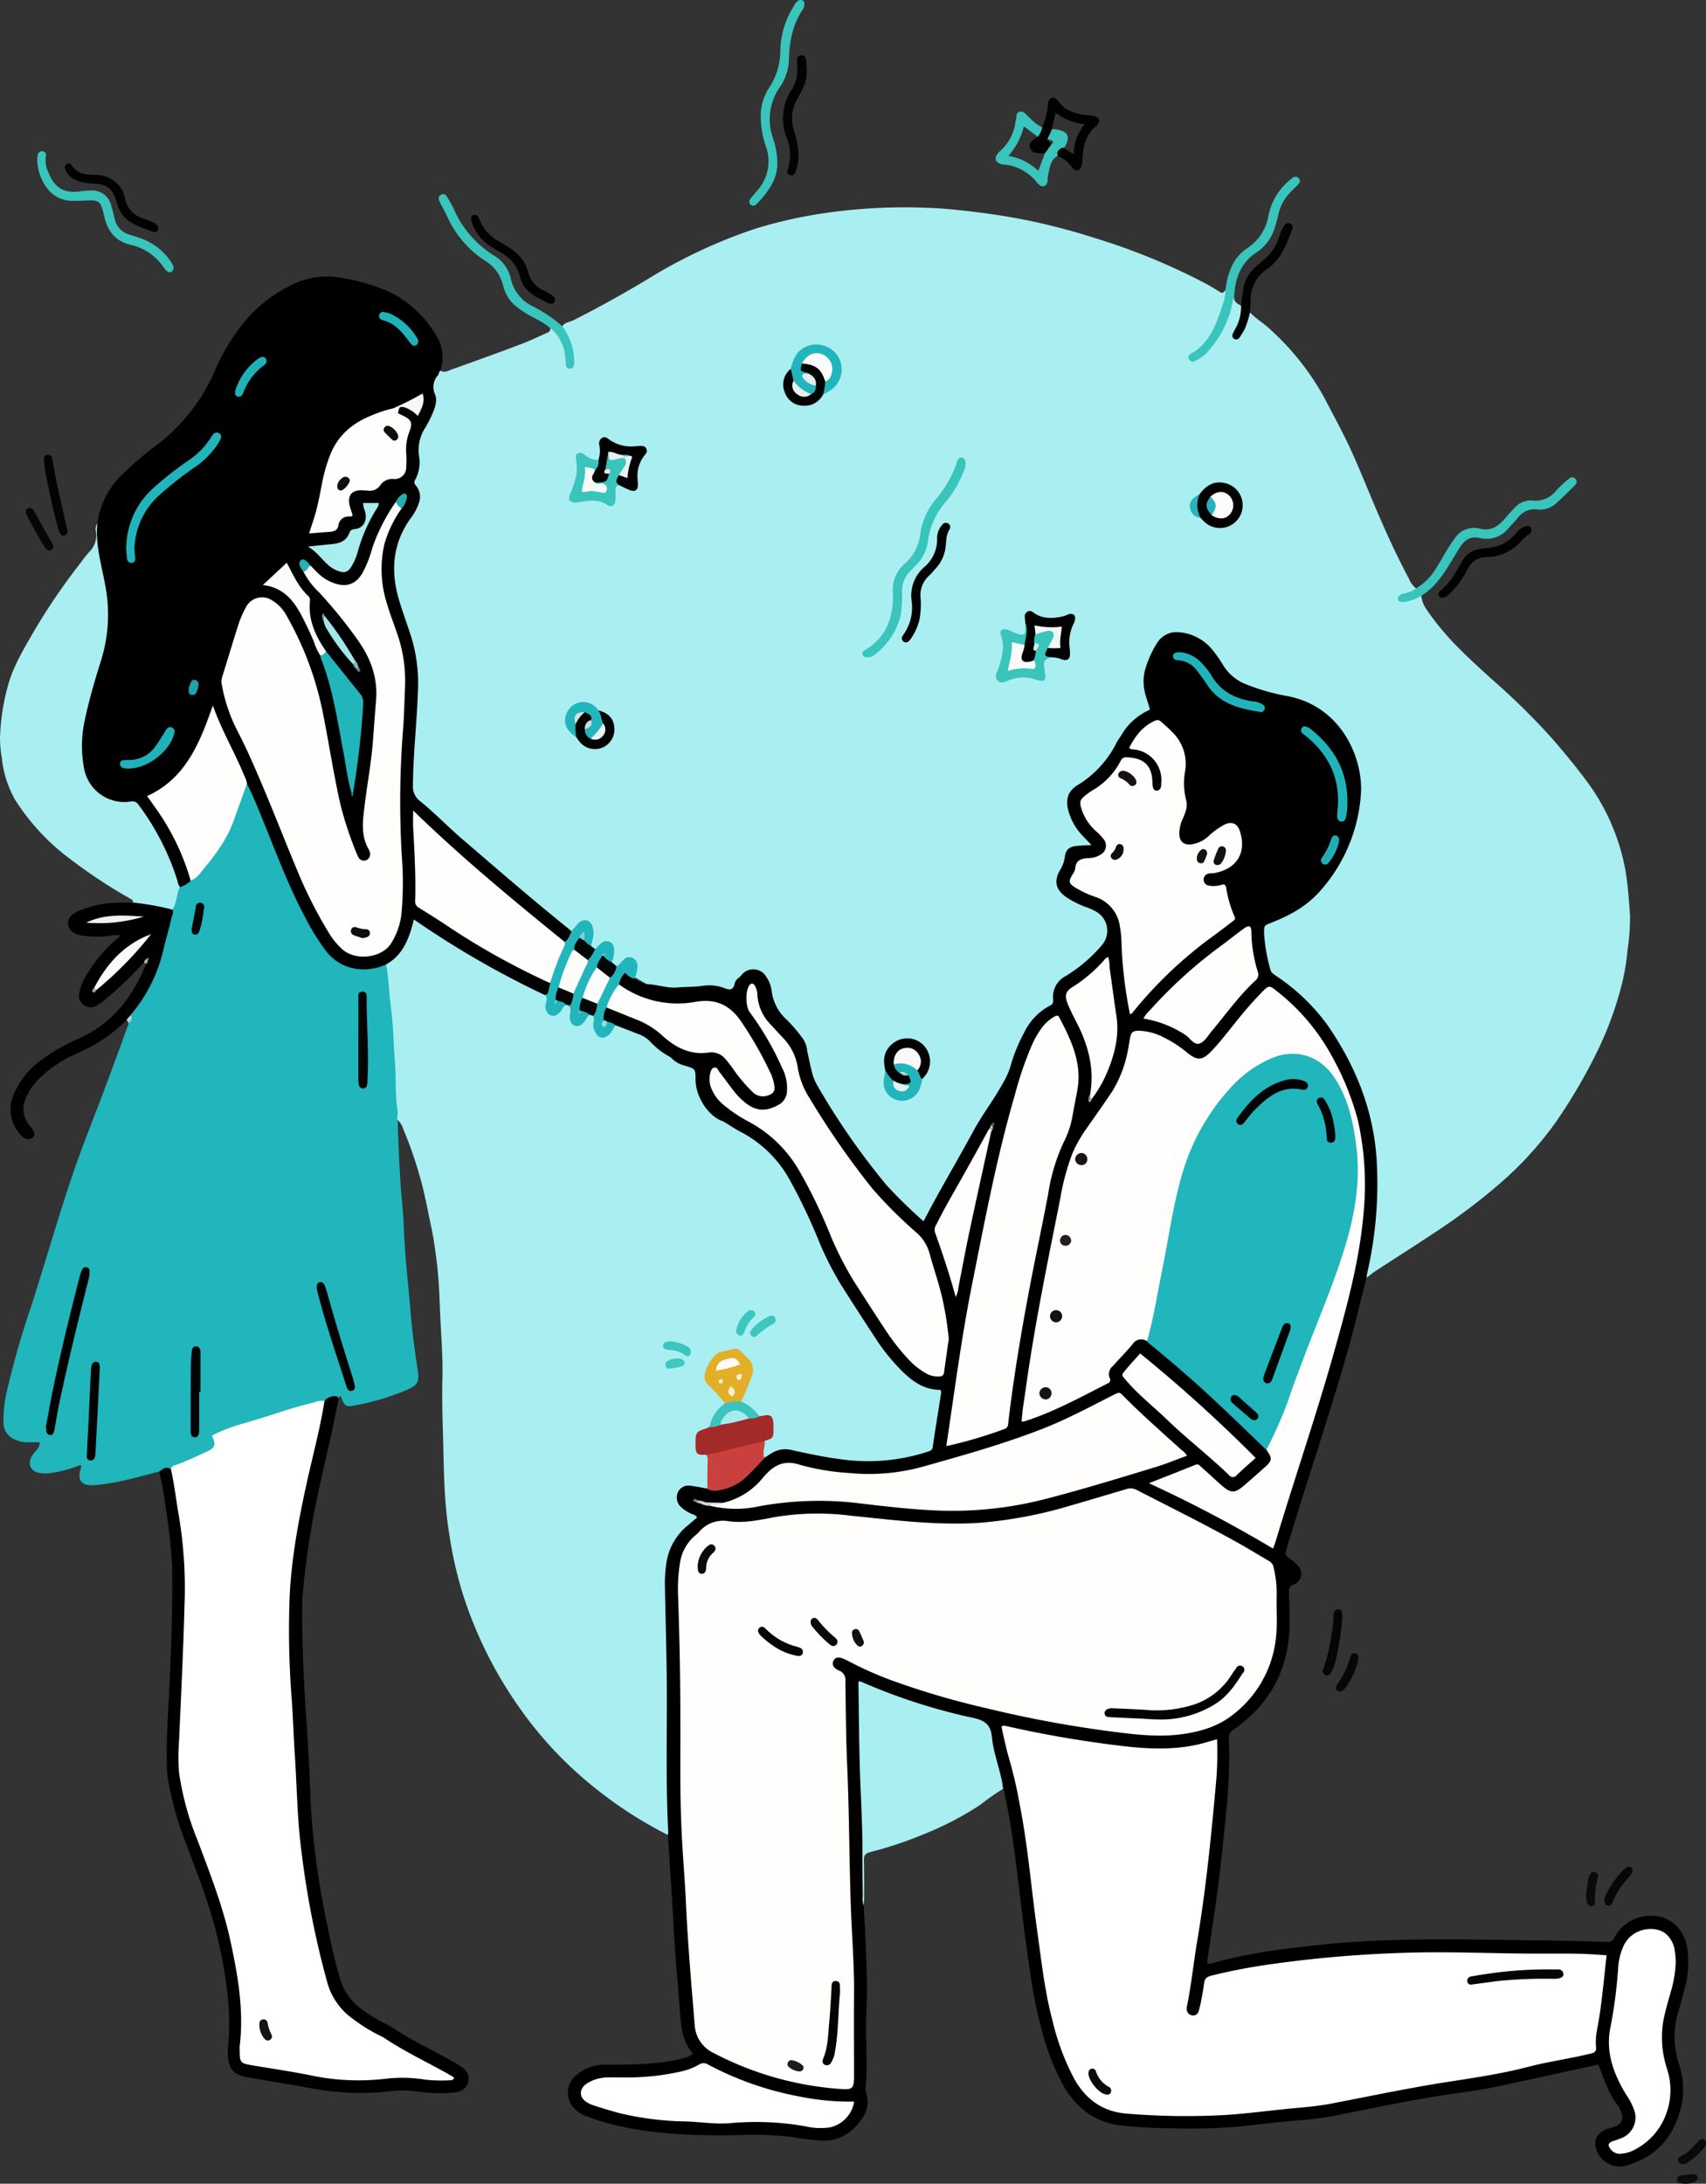 <svg xmlns="http://www.w3.org/2000/svg" viewBox="0 0 400.1 511.9"><rect x="0" y="0" width="400.1" height="511.9" fill="#333333" stroke="none"/><defs><style>.cls-1{fill:#39c4bc;}.cls-2{fill:#a9eef1;}.cls-3{fill:#21b5bc;}.cls-4{fill:#020202;}.cls-5{fill:#030202;}.cls-6{fill:#030303;}.cls-7{fill:#050505;}.cls-8{fill:#070606;}.cls-9{fill:#070707;}.cls-10{fill:#0a0909;}.cls-11{fill:#0a0a0a;}.cls-12{fill:#0d0b0b;}.cls-13{fill:#a9d6d8;}.cls-14{fill:#a4b1b1;}.cls-15{fill:#22b5bc;}.cls-16{fill:#23b5bc;}.cls-17{fill:#020303;}.cls-18{fill:#040606;}.cls-19{fill:#030606;}.cls-20{fill:#28b4ba;}.cls-21{fill:#a22a28;}.cls-22{fill:#ca403e;}.cls-23{fill:#e3ae28;}.cls-24{fill:#3bc4bc;}.cls-25{fill:#3dc6be;}.cls-26{fill:#3cc5be;}.cls-27{fill:#050606;}.cls-28{fill:#40c7bf;}.cls-29{fill:#fff;}.cls-30{fill:#fffefd;}.cls-31{fill:#000101;}.cls-32{fill:#000202;}.cls-33{fill:#010505;}.cls-34{fill:#20b3ba;}.cls-35{fill:#21b3ba;}.cls-36{fill:#20aeb5;}.cls-37{fill:#dbd4d3;}.cls-38{fill:#8cdee1;}.cls-39{fill:#b5cac9;}.cls-40{fill:#9d9090;}.cls-41{fill:#b1b7b7;}.cls-42{fill:#4f5757;}.cls-43{fill:#727f7f;}.cls-44{fill:#21b4bb;}.cls-45{fill:#a8edf0;}.cls-46{fill:#fdfcfb;}.cls-47{fill:#20b2b9;}.cls-48{fill:#20b1b7;}.cls-49{fill:#20b2b8;}.cls-50{fill:#a2e6e9;}.cls-51{fill:#f6f7f6;}.cls-52{fill:#1da4aa;}.cls-53{fill:#27aeb4;}.cls-54{fill:#25b1b8;}.cls-55{fill:#7fb6b9;}.cls-56{fill:#6ea2a4;}.cls-57{fill:#5f8384;}.cls-58{fill:#1a878d;}.cls-59{fill:#fafbfb;}.cls-60{fill:#eff1f1;}.cls-61{fill:#a7a1a1;}.cls-62{fill:#636262;}.cls-63{fill:#676d6d;}.cls-64{fill:#020101;}.cls-65{fill:#f7fbf9;}.cls-66{fill:#f2f6f5;}.cls-67{fill:#d1ece9;}.cls-68{fill:#f6fbfa;}.cls-69{fill:#e9f0ee;}.cls-70{fill:#e5efee;}.cls-71{fill:#e1e8e7;}.cls-72{fill:#fdfdfc;}.cls-73{fill:#7dd1d5;}.cls-74{fill:#56cacf;}.cls-75{fill:#fbfcfb;}.cls-76{fill:#e9eeed;}.cls-77{fill:#e0edec;}.cls-78{fill:#27b1b8;}.cls-79{fill:#fcfdfc;}.cls-80{fill:#80dfe4;}.cls-81{fill:#48c2c8;}.cls-82{fill:#5aced4;}.cls-83{fill:#f9faf9;}.cls-84{fill:#e0f1f1;}.cls-85{fill:#bcb8b8;}.cls-86{fill:#acefef;}.cls-87{fill:#ecf0ef;}.cls-88{fill:#d6dede;}.cls-89{fill:#cedede;}.cls-90{fill:#a6ecef;}.cls-91{fill:#fefbf6;}.cls-92{fill:#f8efd7;}.cls-93{fill:#fbf0d9;}.cls-94{fill:#f7eccc;}.cls-95{fill:#141313;}.cls-96{fill:#040404;}.cls-97{fill:#070505;}.cls-98{fill:#0b0a0a;}.cls-99{fill:#0a0a09;}.cls-100{fill:#111010;}.cls-101{fill:#1d1b1b;}.cls-102{fill:#050404;}.cls-103{fill:#191414;}.cls-104{fill:#131212;}.cls-105{fill:#151515;}.cls-106{fill:#221e1e;}.cls-107{fill:#010303;}.cls-108{fill:#010607;}.cls-109{fill:#161212;}.cls-110{fill:#110f0f;}.cls-111{fill:#100d0d;}.cls-112{fill:#151212;}.cls-113{fill:#0c0e0d;}.cls-114{fill:#0f0e0e;}</style></defs><title>Asset 3</title><g id="Layer_2" data-name="Layer 2"><g id="Layer_1-2" data-name="Layer 1"><path class="cls-1" d="M247.76,30.35a2.72,2.72,0,0,0-1.17,0,2,2,0,0,0-1.16,2,.58.58,0,0,0,.13.31l0,0c.26,0,.52.08.76.15,1,.3.72.71.1,1.15l-.41-.12a10.11,10.11,0,0,0-1.25,1.93h0l.13,0a.83.83,0,0,1,.22,0c-.51,1.35-1,2.71-1.6,4.29a13.17,13.17,0,0,0-7-3.51,16.83,16.83,0,0,0,3.62-6.92l3.2,2.39-.21.24h.06l.2,0c.92-.57,1.6-1.23,1-2.42a10.77,10.77,0,0,1-1.52-.95c-.82-.68-1.58-1.44-2.34-2.19a1.37,1.37,0,0,0-1.43-.51c-.61.19-.69.73-.74,1.29,0,.39-.17.78-.21,1.18a10.84,10.84,0,0,1-3.31,6.48c-.28.29-.6.55-.85.86-.85,1.09-.55,2.06.75,2.45a5.37,5.37,0,0,0,1,.15,11.13,11.13,0,0,1,7.24,3.91,6.89,6.89,0,0,0,.67.75c.84.72,1.68.5,2-.56.14-.51,0-1.08.17-1.59.37-1.73.46-3.61,2.29-4.62a7.36,7.36,0,0,1,1.68-2.12C251.06,32,250.47,30.79,247.76,30.35Z"/><path class="cls-2" d="M333.37,139.63c.06,1.93,1.25,3.35,2.29,4.79,4,5.57,9.06,10.12,14.11,14.71a163,163,0,0,1,14.56,14.35c2.53,2.94,5,5.92,7.31,9a50,50,0,0,1,9.57,21.58c.59,3.5.82,7,1.07,10.53a48.45,48.45,0,0,1-.57,8,52.27,52.27,0,0,1-1.58,9.05,81.9,81.9,0,0,1-5.69,15.15,128.81,128.81,0,0,1-9.31,15.9,81.91,81.91,0,0,1-13.42,14.79A143.56,143.56,0,0,1,336.38,289c-4.52,3-9.08,5.89-13.61,8.84-.78.51-1.5,1.11-2.25,1.67-.73-1-.17-1.95,0-2.87a90.26,90.26,0,0,0,2.1-19.13,62.56,62.56,0,0,0-5.91-27A52.22,52.22,0,0,0,299,229.16a4.28,4.28,0,0,1-1.74-2.59,47.39,47.39,0,0,1-1.29-6.9c-.3-2.3,0-3,2.18-3.88,11.54-4.5,17.45-13.5,19.93-25.11,1.81-8.44-.13-16-6.47-22.07a19.14,19.14,0,0,0-9.76-4.87,48.76,48.76,0,0,1-10.36-3.14,11.25,11.25,0,0,1-5-4.43,20.15,20.15,0,0,0-3.24-4.33,10.26,10.26,0,0,0-6.82-3,5.19,5.19,0,0,0-5.05,3c-2.26,4.13-3.61,8.39-1.54,13a1.56,1.56,0,0,1-.6,2.25c-3.83,2.2-6.05,5.82-8.21,9.45a19.28,19.28,0,0,1-6.23,6.66c-4.42,2.83-4.9,6.54-1.7,10.81.69.92,1.59,1.64,2.29,2.53,1,1.27.73,1.91-.83,2.14-.6.09-1.21,0-1.81.12a2.46,2.46,0,0,0-2.26,1.73,29.56,29.56,0,0,1-1.78,4.67c-.69,1.62-.23,3,1.28,4.26a18.7,18.7,0,0,0,5.49,2.87c2.23.87,4,2.16,4.61,4.64a4.67,4.67,0,0,1-1.08,4.66c-2.58,2.73-5.12,5.5-8.44,7.37a5.74,5.74,0,0,0-3,4.92c-.06.92-.16,1.77-1.05,2.23-4.28,2.2-6.31,6.23-7.71,10.41-1.95,5.8-5.1,10.85-8.27,16-4.15,6.72-7.82,13.73-11.64,20.65-.32.58-.58,1.21-.92,1.78-1,1.66-1.44,1.69-2.94.45a81.26,81.26,0,0,1-14.48-16.32c-3-4.23-5.62-8.65-8.45-13-1.94-3-46.82-29.38-47.73-29.5a1.41,1.41,0,0,1-1-1c-.18-.92.26-1.8.17-2.73-.16-1.76-1-2.2-2.42-1.21-.48.33-.88.79-1.53.82a1.3,1.3,0,0,1-1-.59c-.53-1.13.17-2.23.08-3.35-.08-.89-.15-1.8-1.1-2.19s-1.47.33-2,.89-.86,1.25-1.77,1.09c-4-2.54-7.39-5.75-11-8.76-8.48-7.17-17-14.33-25.06-21.94a3.83,3.83,0,0,1-1.31-2.8A136,136,0,0,1,97,170.52c.66-8.76,1.09-17.49-2.59-25.86a30.2,30.2,0,0,1-2.48-10.3,20.57,20.57,0,0,1,3.64-12.7,19.9,19.9,0,0,0,2-3.48,3.71,3.71,0,0,0-.21-3.65,2.82,2.82,0,0,1-.14-3,8.63,8.63,0,0,0,.52-4.91,10.29,10.29,0,0,1,1.72-6.87c1.32-2.27,2.79-4.65,2-7.35-.63-2.06.14-3.49,1.08-5a.82.82,0,0,1,.8-.49c.94.55,1.79,0,2.6-.31,5.4-1.92,10.8-3.86,16.16-5.89,2.19-.82,4.29-1.85,6.43-2.79a.93.93,0,0,0,.53-1c.89-.36,1.16.43,1.57.88a10.55,10.55,0,0,1,2.54,5.78,3.45,3.45,0,0,0,.81,2.32A11.65,11.65,0,0,0,132.81,79c-.36-.83-1.19-1.49-.92-2.55.62-.93,1.73-.93,2.61-1.38,5.88-3,11.69-6.19,17.36-9.61A120.33,120.33,0,0,1,177,53.66a106.83,106.83,0,0,1,17.35-3.84A130.38,130.38,0,0,1,217,48.69c4.13.11,8.24.58,12.34,1.08s8.17,1.18,12.22,2A155.06,155.06,0,0,1,257.41,56a149.63,149.63,0,0,1,24.27,9.91,46.52,46.52,0,0,1,4.34,2.5c.81.54,1,0,1.41-.44.63.57.34,1.24.19,1.87-1.24,5.29-3.11,10.22-7.79,13.54-.11.08-.14.22-.12.55,1.24.09,2-.75,2.79-1.47,3.17-3.07,4.84-7,6-11.13.18-.64-.09-1.56.93-1.76-.1,1.19.75,1.63,1.62,2.06.9,1,.4,2,.15,3-.31,1.35-1.08,2.55-1.49,4.32a5.64,5.64,0,0,0,2.23-3.3c.33-.84.25-1.89,1.2-2.43,1.43,1.51,3.25,2.55,4.76,4A61.23,61.23,0,0,1,310.8,93.64c1.63,3.14,3.32,6.25,4.88,9.43,2.21,4.5,4.05,9.16,6,13.78,2.68,6.41,5.51,12.75,8.79,18.88a5.28,5.28,0,0,0,1.66,2.22c0,1-.89,1-1.49,1.3s-1.46.17-1.89,1.09c1.06.42,1.94-.13,2.85-.35C332.17,139.84,332.65,139.12,333.37,139.63Z"/><path class="cls-2" d="M156.74,430.2a96.81,96.81,0,0,1-16.83-10.77,90.16,90.16,0,0,1-18.11-19.14,97.12,97.12,0,0,1-13.49-27.37,95.44,95.44,0,0,1-3-13.65c-1.2-7.39-1.2-14.86-1.4-22.3-.13-4.57-.27-9.15-.15-13.72.15-5.62-.4-11.22-.6-16.82-.12-3.39-.28-6.8-.68-10.17-.36-3-.76-5.92-1.39-8.86-.81-3.78-1.48-7.59-2.55-11.3a93.93,93.93,0,0,0-4-11.5,4.63,4.63,0,0,0-1.21-2c-.83-.22-.53-.94-.63-1.47-.71-3.9-.51-7.87-.63-11.78-.2-6.83-1.08-13.58-1.69-20.36-.07-.8-.19-1.59-.18-2.39a2,2,0,0,1,.94-1.46c2.73-2,4.13-4.82,5.08-7.95.62-2,.94-2.13,2.78-1,4.55,2.79,8.89,5.93,13.54,8.56a156.6,156.6,0,0,0,14.19,7.41A4.28,4.28,0,0,1,128,233a2.19,2.19,0,0,1,.51,2c-.15.87-.23,1.82.68,2.28,1.09.54,1.66-.39,2.26-1.07a2.25,2.25,0,0,1,1.09-.81,1.82,1.82,0,0,1,.57,0c1.16.41,1.1,1.33,1,2.31-.07.82,0,1.7.92,2s1.35-.36,1.84-.91a2.76,2.76,0,0,1,1.39-1.11,1.51,1.51,0,0,1,.84.11c.67.42.67,1.08.61,1.77-.11,1.19,0,2.44,1.26,2.9s1.85-.71,2.47-1.56a1.68,1.68,0,0,1,.88-.78c3.38.74,6.68,1.63,9.12,4.34,1.12,1.24,12.4-.83,15.91,4.29,3.3,4.82,20.19,34.92,22.47,40.28a131.1,131.1,0,0,0,19.29,31.11,12.41,12.41,0,0,0,8.25,4.95c1.61.17,2,1.14,1.76,2.54-.53,3.64-1.15,7.27-1.75,10.9a2.7,2.7,0,0,1-2.11,2.33,45.39,45.39,0,0,1-20.22,1.65c-3.45-.47-6.88-1.07-10.26-1.87a7.31,7.31,0,0,0-6.15.82,1.9,1.9,0,0,1-1.51.42c-1.3-1.28-.26-2.64-.13-4,.72-.86,1.85-1.35,1.84-2.82,0-2.32-.26-2.7-2.61-2.78a56.5,56.5,0,0,1-4.7-3.9c.25-2,1.43-3.58,2-5.41a4.29,4.29,0,0,0-1.11-4.94,5.19,5.19,0,0,0-6.93.31c-2.33,2.72-2.24,4.77.26,7.33.92.94,2.08,1.72,2.41,3.13a22.31,22.31,0,0,0-3.61,5.82,2.59,2.59,0,0,1-1.15.75c-1.56.53-1.72,1.75-1.75,3.17s.76,2,2,2.23c.19,0,.32.22.46.37a13.88,13.88,0,0,1,.06,7.77c-1.06.84-2.19.29-3.27.11-1.37-.22-2.65-.15-3.21,1.31s.32,2.43,1.41,3.22c3.09,2.25,3.09,2.25.2,4.83-3.57,3.19-4.59,7.38-4.76,11.94-.17,4.36.39,8.69.4,13,0,11.85,0,23.69,0,35.54,0,2.88.5,5.73.42,8.61C157.37,428.49,157.57,429.48,156.74,430.2Z"/><path class="cls-3" d="M90.55,226.08c.63,3.29.67,6.64,1.11,9.95.61,4.51.65,9.05,1,13.58.24,3.67,0,7.37.61,11,.11.65-.33,1.31,0,1.95.19,6.35.43,12.71,1,19q.33,3.4.46,6.81c.26,6.29,1,12.54,1.53,18.81.36,4.68,1,9.31,1.69,13.94.46,2.92,0,3.61-2.73,4.78a57.42,57.42,0,0,1-12.1,3.58c-1.89.37-2.29.17-3-1.68-.43-1.09-.57-.07-.84.06a5.55,5.55,0,0,0-3.34.86A238.32,238.32,0,0,0,52.17,336c-1,.37-1.76.78-1.53,2.14s-.71,2-1.8,2.58c-2.74,1.42-5.72,2.3-8.38,3.87-1.11-.49-2.05.5-3.13.37-3.63.9-7.22,2-10.92,2.62-1.38.24-2.77.45-4.17.56-3.18.23-4.21-1.09-3.26-4.07.06-.17.21-.36-.11-.63a30.79,30.79,0,0,1-6.41,1.77,9.77,9.77,0,0,1-3,.11c-2.37-.33-3.18-2.25-1.85-4.22.61-.91,1.67-1.58,1.72-3H6.46a6.91,6.91,0,0,1-3.1-.71,4.15,4.15,0,0,1-2.53-3.79,29.26,29.26,0,0,1,.67-7,214.37,214.37,0,0,1,6.08-21.2c3.15-9.88,6-19.84,9.32-29.67,2.27-6.78,5-13.41,7.51-20.11,1.94-5.2,3.84-10.42,5.76-15.63.37-.77,0-1.63.26-2.42A51.24,51.24,0,0,0,36.12,228c1.9-4.8,2.73-9.88,3.88-14.88.94-1.65.82-3.69,1.94-5.27A18.51,18.51,0,0,1,44.56,206a33.8,33.8,0,0,0,9.72-13.57c.92-2.23,1.69-4.52,2.44-6.81.24-.75.37-1.6,1.26-1.94,1,.22,1.07,1.11,1.39,1.82,2.69,6.06,5.07,12.26,7.6,18.39,2.6,6.33,5.46,12.54,9.5,18.1,3.08,4.24,7.11,5.56,12.2,4.24C89.27,226,89.89,225.52,90.55,226.08Z"/><path d="M157.3,247.85a17.92,17.92,0,0,1-4.85-3.72,7,7,0,0,0-2.85-1.76c-1.71-.7-3.45-1.34-5.17-2a7.21,7.21,0,0,1-2.24-.5,1.87,1.87,0,0,1-.92-.79,2.51,2.51,0,0,1,.9-2.88c3,0,5.41,1.74,8.1,2.67a17.45,17.45,0,0,1,5.66,3.69c2.87,2.52,6.2,4.19,10.24,3.68a5.07,5.07,0,0,1,4.3,1.74,27.73,27.73,0,0,1,2.87,3.61,27,27,0,0,0,3,3.46c1.15,1.11,2.49,1.85,4,.9s.53-2.46.08-3.62a67.89,67.89,0,0,0-6.9-12.41c-2.65-4.07-6.19-5.26-10.85-4.46a22.9,22.9,0,0,1-16.15-3.29,4.78,4.78,0,0,1-1.41-1.12c-.55-1.4.38-2.23,1.21-3.1a.93.93,0,0,1,.57-.07,3.69,3.69,0,0,1,1.9,1.6,12.18,12.18,0,0,0,2.76,1.23c2.47,0,4.81,1,7.33.77,1.92-.16,3.86-.11,5.79-.36a10.24,10.24,0,0,1,5.34.55c1.3.55,2,.27,2.29-1.12a2.3,2.3,0,0,1,1.07-1.4l.67-.75a3.53,3.53,0,0,1,5.72.65,7.69,7.69,0,0,1,1.23,3.36,10.81,10.81,0,0,0,3.46,6.58,33.34,33.34,0,0,1,3.53,4.07,5.9,5.9,0,0,1,1.32,3.26c.33,1.5.63,3,1,4.51a12.27,12.27,0,0,0,1.34,3.56,167.59,167.59,0,0,0,16.25,23.4,113,113,0,0,0,8.7,8.5c.94-1.76,1.8-3.42,2.7-5.05,2.93-5.34,6-10.58,8.91-15.95,2.18-4.07,5.08-7.72,7.25-11.81a17.18,17.18,0,0,0,1.46-3.28,38.31,38.31,0,0,1,3.3-8.17,13.84,13.84,0,0,1,6-6.27c.75-.36.82-.79.78-1.57a5.42,5.42,0,0,1,2.88-5.34,35,35,0,0,0,8.53-7.27,5.15,5.15,0,0,0-1.13-7.76,13.08,13.08,0,0,0-2.55-1.17,22,22,0,0,1-4.48-2.23c-2.63-1.72-3.16-3.81-1.61-6.51a7.56,7.56,0,0,0,1.1-3c.18-1.7,1-2.42,2.75-2.6,1-.11,2.07-.13,3.5-.21l-2.18-2.29a13.64,13.64,0,0,1-3.17-5.53c-.81-2.74-.28-4.81,2.17-6.28a24.23,24.23,0,0,0,9.08-9.94c.31-.59.72-1.12,1.08-1.69a14.4,14.4,0,0,1,6.72-6c-.33-1.47-.91-2.81-1.21-4.22a11,11,0,0,1,.14-5.36,24.76,24.76,0,0,1,2.72-6,5.36,5.36,0,0,1,5.31-2.57,11.29,11.29,0,0,1,8.12,4.65A30.12,30.12,0,0,1,286.9,156a10.86,10.86,0,0,0,5.31,4.4,48.16,48.16,0,0,0,9.63,2.76c12.72,2.34,17.92,14.54,17.32,23.06a37.91,37.91,0,0,1-9.47,22.54c-3.09,3.59-7.13,5.82-11.49,7.52-1.76.69-1.77.68-1.74,2.55a40.72,40.72,0,0,0,1.48,8.48c.18.77.75,1,1.3,1.43a47.23,47.23,0,0,1,12,11.43c6.57,9.46,10.8,19.81,11.6,31.43a93.72,93.72,0,0,1-2.26,27.13,7.08,7.08,0,0,0-.09.79c-1.46,5.56-2.73,11.17-4.3,16.71-4.43,15.63-9.71,31-14.38,46.58-.5,1.68-.54,1.67.84,2.68a8.28,8.28,0,0,1,1.8,1.59,2.68,2.68,0,0,1-1,4.33c-1.08.42-1.2,1-1.16,1.91.09,2.21.11,4.42.14,6.63q.17,16.31-13.24,25.59a1.94,1.94,0,0,0-1,1.95c.44,9.41-.74,18.72-1.73,28-.85,8.06-2.1,16.06-3.32,24.07a4,4,0,0,0,0,.6c.53.37,1,.09,1.53-.05,8.28-2.33,16.78-3.34,25.31-4.24,14.35-1.51,28.75-1.31,43.16-1.11,7.9.11,15.81.16,23.7.48a1.79,1.79,0,0,0,1.83-1.12,9.55,9.55,0,0,1,9.21-5c3.92.2,6.87,3,7.72,7a22.55,22.55,0,0,1-.59,10.33c-.45,1.82-.95,3.63-1.48,5.42a20.18,20.18,0,0,0,.19,11.87,18.79,18.79,0,0,1,.68,9.52c-1.48,7-5.41,12-12.39,14.21a5.8,5.8,0,0,1-7.25-2.71c-1.36-2.58-.5-4.76,2.25-5.71.57-.2,1.16-.33,1.72-.56a2.33,2.33,0,0,0,1.55-3.2,5.54,5.54,0,0,0-.88-1.79c-1.92-2.32-2.83-5.14-3.91-7.87-.21-.55-.43-1.1-.65-1.66-7.72,1.68-15.35,3.35-23,5-5.24,1.14-10.57,1.68-15.85,2.58-7.52,1.27-15,2.81-22.46,4.31a76.64,76.64,0,0,1-9.15,1.2c-4.68.37-9.32,1-14,1.46a137.63,137.63,0,0,1-15.86.37,110.39,110.39,0,0,1-11.63-.64c-6.24-.75-10.55-4.21-13.59-9.51A57.13,57.13,0,0,1,244.1,475c-1.86-6.86-2.69-13.91-3.67-20.94-1.55-11.2-2.43-22.5-4.82-33.58a2.25,2.25,0,0,0-.36-1.13,3.52,3.52,0,0,1-.95-2.16c-.77-3.67-1.93-7.25-2.52-11a2.74,2.74,0,0,0-2.18-2.54c-9.3-2.27-18.54-4.73-27.4-8.73a6.88,6.88,0,0,0-.17,2.64c-.21,8.16.1,16.32.46,24.47.16,3.68.62,7.37.25,11-.4,3.95-.17,7.87-.29,11.81a4,4,0,0,0,.13,1.78c.18,3.75.37,7.49.54,11.24.21,4.82.28,9.64.07,14.47-.26,5.75.39,11.52-.21,17.27a3.22,3.22,0,0,0,.21,1.17,6.6,6.6,0,0,1-.93,5.75c-2.28,3.35-5.29,5.43-9.55,5.28a59.28,59.28,0,0,1-6.77-.82,75.06,75.06,0,0,0-12.63-.47c-9.25.17-18.48-.11-27.59-2a57,57,0,0,1-8.07-2.39,8.55,8.55,0,0,1-2.27-1.26,5.29,5.29,0,0,1-.26-8.37,10.11,10.11,0,0,1,6.84-2.48c3.82,0,7.64,0,11.44-.38a36.36,36.36,0,0,0,7.11-1.23,4,4,0,0,0,2-1c-2.31-2.61-2.72-5.83-3-9.15-.47-6.75-1.16-13.49-1.51-20.24-.36-7.29-.92-14.57-1.35-21.86a4.21,4.21,0,0,0,.06-.79c-.65-12.58-.18-25.16-.36-37.74-.1-6.69-.28-13.38-.42-20.07a32.07,32.07,0,0,1,.31-4.8,13.91,13.91,0,0,1,5-9.11l2.3-1.95c-.47-.66-1.19-.67-1.74-1a8.91,8.91,0,0,1-2.14-1.46,3.05,3.05,0,0,1-.64-3.51,2.78,2.78,0,0,1,3.07-1.41c1.25.16,2.5.42,3.74.63,4.65.15,8.19-1.89,10.95-5.52a4.54,4.54,0,0,1,2.44-1.66c.74-.46,1.46-.94,2.21-1.37A6.11,6.11,0,0,1,186,340c3.66.78,7.32,1.58,11,2.05a45.27,45.27,0,0,0,20.42-1.69c.65-.22,1.21-.31,1.34-1.21.6-4.17,1.29-8.33,1.94-12.49a.88.88,0,0,0-.2-.85c-4.31,0-7.33-2.63-10.11-5.61a46.45,46.45,0,0,1-4.84-6.15q-4.19-6.37-8.27-12.82a74.85,74.85,0,0,1-5.49-10.92,131.81,131.81,0,0,0-6.49-13.57,27.81,27.81,0,0,0-11.55-11.39c-1.42-.73-2.75-1.65-4.12-2.47-3.43-1.11-6.45-5.64-6.51-9.77,0-2.56,0-2.56-2.59-3.33A6.33,6.33,0,0,1,157.3,247.85Z"/><path d="M90.55,226.08a12.68,12.68,0,0,1-7.25,1,11,11,0,0,1-7-4.36,54.89,54.89,0,0,1-4.82-7.85c-3.77-7.09-6.58-14.6-9.58-22-1.25-3.08-2.46-6.19-4-9.15a2.19,2.19,0,0,1-1-1.43c-2-5.32-5.28-10.06-6.94-15.52-2.41,6.29-4.62,12.54-10,17a31.21,31.21,0,0,1-2.77,2c-1.86,1.23-1.89,1.24-.63,3a62.25,62.25,0,0,1,7.73,14.68c.36,1,.88,2,.4,3.09a8,8,0,0,1-2.52,1.45c-1.11-.25-1-1.29-1.29-2a60.34,60.34,0,0,0-8-15.67,3.07,3.07,0,0,0-2.59-1.59c-7.13-.12-11.23-4.26-11.54-11.42a44.33,44.33,0,0,1,1.94-14.06c1.31-4.63,2.91-9.2,3.74-14a34.06,34.06,0,0,0-.86-14.53,35.9,35.9,0,0,1-.74-11.9,19.49,19.49,0,0,1,6.26-12,77,77,0,0,1,7-6A43.56,43.56,0,0,0,50.25,87.25a47,47,0,0,1,7.25-12,33.09,33.09,0,0,1,10.85-8.44,18.51,18.51,0,0,1,11.52-1.71A47.31,47.31,0,0,1,91,68.27a26.2,26.2,0,0,1,11.45,10.62,9.69,9.69,0,0,1,.82,8c-.37.25-.3.73-.54,1.05a4.13,4.13,0,0,0-.7,4.52c.55,1.28.09,2.78-.44,4.11a27.33,27.33,0,0,1-2,3.93,9.56,9.56,0,0,0-1.33,6.36,8.62,8.62,0,0,1-.9,5.64c-.34.58-.16.91.22,1.38A4.11,4.11,0,0,1,98.2,118a11.43,11.43,0,0,1-1.67,3.19c-4.4,5.9-5,12.41-3,19.27.94,3.2,2.14,6.33,3.12,9.52A37.34,37.34,0,0,1,98,162.3c-.25,7.29-1.11,14.55-1.16,21.86a4.21,4.21,0,0,0,1.75,3.69c3.32,2.7,6.3,5.8,9.54,8.6,8.27,7.12,16.52,14.26,25,21.09.31.25.61.53.91.79.14,1.31-.21,2.32-1.64,2.66-2.27-.93-3.94-2.72-5.78-4.23-7.08-5.81-14.09-11.71-20.93-17.8-2.74-2.43-5.45-4.91-8.3-7.69a38.49,38.49,0,0,0,0,4.95c.62,4.4.33,8.82.32,13.22a4.11,4.11,0,0,0,2.18,3.91c9,5.67,17.91,11.47,27.6,15.93a3.63,3.63,0,0,1,1.64,1.12c0,1.16.15,2.39-1.32,2.87a215.47,215.47,0,0,1-30.75-17.74C96,219.94,94.56,223.83,90.55,226.08Z"/><path class="cls-2" d="M22.83,122.73c-.5,5,1,9.68,1.85,14.47a36.13,36.13,0,0,1-.93,17.46c-1.44,4.59-2.82,9.21-3.81,13.93a28.14,28.14,0,0,0-.22,11.56,9.6,9.6,0,0,0,10.94,7.74,1.69,1.69,0,0,1,1.84.78,59.28,59.28,0,0,1,9.11,17.77,3.05,3.05,0,0,0,.59,1.47c-.84,1.69-.66,3.72-1.77,5.33a2,2,0,0,1-1.73.16,32.1,32.1,0,0,0-6.32-1c-.49,0-1.27.07-1.24-.85.15-.67-.42-.74-.8-1a123.07,123.07,0,0,1-14.18-9.4A51.94,51.94,0,0,1,3.49,187.4a25.24,25.24,0,0,1-3.06-9.67A28.22,28.22,0,0,1,0,173a51.65,51.65,0,0,1,1.9-12.41c1.3-4.63,3.8-8.67,6.16-12.78a148.63,148.63,0,0,1,10.84-15.87,27,27,0,0,1,2-2.52,5.56,5.56,0,0,0,1.63-4.73A2.19,2.19,0,0,1,22.83,122.73Z"/><path d="M76.11,328.4a2.9,2.9,0,0,1,3-1c.1,0,.18.32.26.5-1.3,7.31-3.14,14.51-4.7,21.77a197.92,197.92,0,0,0-3.7,24.21c-.1,1.13-.11,2.27-.11,3.41,0,8.64.38,17.28,1,25.9.44,6.49.76,13,1,19.47a185.08,185.08,0,0,0,3.82,28.23c.83,4.27,1.77,8.52,3,12.69a13.15,13.15,0,0,0,5,7.3,35.83,35.83,0,0,0,6,3.67,9.64,9.64,0,0,1,1.41.77c4.55,3.09,9.56,5.35,14.32,8.07a14.85,14.85,0,0,1,2.36,1.52,3.08,3.08,0,0,1-1,5.32,5.57,5.57,0,0,1-1.56.33,38.38,38.38,0,0,1-8-.23,25,25,0,0,0-6.41-.14,61.39,61.39,0,0,1-17.8-.48c-5.34-1-10.69-1.82-16-2.77-3.23-.58-4.34-1.89-4.54-5.13a10.81,10.81,0,0,1,0-1.8c.89-8.65-.45-17.07-2.37-25.48-1.74-7.61-4.63-14.79-7.34-22.06a77.49,77.49,0,0,1-4.4-15.62,30,30,0,0,1-.23-4c-.12-6.7.47-13.38.74-20.07.34-8.44.65-16.88.51-25.32a116.9,116.9,0,0,0-1.45-13.58A68.94,68.94,0,0,0,37.33,345c.82-.66,1.63-1.33,2.76-.61a2.77,2.77,0,0,1,1.07,2.28c1,6.55,2.24,13,2.53,19.7a255.84,255.84,0,0,1-.92,33.46,72.44,72.44,0,0,0,6,36.21,112.78,112.78,0,0,1,7.87,29.21c.63,4.37,1.09,8.78.32,13.2,0,.13,0,.27,0,.4-.24,4.09,0,4.45,4.06,5,5.18.75,10.29,1.83,15.45,2.61a44.6,44.6,0,0,0,14.4.19,29.06,29.06,0,0,1,9,.28,17.11,17.11,0,0,0,4.95,0,35.19,35.19,0,0,0-4.42-2.71c-4.49-2.27-8.69-5-13.14-7.36a22.06,22.06,0,0,1-12-15.68c-2-9.36-4-18.74-5.14-28.25-.59-4.72-.71-9.47-1-14.21q-.85-13.11-1.47-26.23c-.46-10.23-.47-20.47,1.21-30.65,1.47-8.87,3.42-17.62,5.42-26.37.36-1.56.67-3.14,1-4.72A3.22,3.22,0,0,1,76.11,328.4Z"/><path class="cls-2" d="M202.58,446.67a4.58,4.58,0,0,1-.24-2.17c-.05-3.74-.1-7.49-.09-11.24,0-6.3-.42-12.58-.6-18.87-.2-6.68-.23-13.37-.33-20.06,0-.05.06-.11.12-.2a2,2,0,0,1,.54.1,137.18,137.18,0,0,0,26.48,8.52c2.71.63,3.9,1.72,4.17,4.46.35,3.52,1.65,6.88,2.36,10.35.12.59.18,1.18.26,1.78a55.7,55.7,0,0,0-5.38,3.76,73.29,73.29,0,0,1-12.55,6.6,92.15,92.15,0,0,1-13.22,4.46c-1.17.3-1.51.8-1.49,1.91.06,2.87.06,5.74.06,8.61C202.67,445.35,202.61,446,202.58,446.67Z"/><path d="M31.14,211.57a61.12,61.12,0,0,1,9.29,1.67c.35.61,0,1.16-.17,1.73-.57,2.67-1.4,5.27-2,7.94a36.05,36.05,0,0,1-7.61,15c.11.77-.45,1-1,1.27a37.11,37.11,0,0,1-11.41,7.68,29.52,29.52,0,0,0-9,5.93A14.38,14.38,0,0,0,6,257.58a6,6,0,0,0,1.15,6.53c1,1.23,1.2,1.92.51,2.56s-1.86.49-2.8-.62a8.74,8.74,0,0,1-1.8-9.16,19.17,19.17,0,0,1,6.62-8.4,46,46,0,0,1,9.23-5.24,27.7,27.7,0,0,0,11.56-10A37.82,37.82,0,0,0,34.22,226a3.19,3.19,0,0,0,.16-.73c.07-.1.17-.27,0-.3s0-.11,0,.15a1.86,1.86,0,0,1-.61.44,79.23,79.23,0,0,1-8.64,8.35,20,20,0,0,1-2.24,1.67,2.81,2.81,0,0,1-3.22.06,2.87,2.87,0,0,1-1-3.22A10.2,10.2,0,0,1,20,229.09,33.87,33.87,0,0,1,27,220.44a3.53,3.53,0,0,0,1.19-1.21,8,8,0,0,0-2.14.1,23.05,23.05,0,0,1-7.18-.08,4.33,4.33,0,0,1-1.83-.78,2.47,2.47,0,0,1,0-4.09,7.46,7.46,0,0,1,2.3-1.21,24.81,24.81,0,0,1,8.22-1.56Z"/><path class="cls-1" d="M333.37,139.63a11.24,11.24,0,0,1-3.49,1.39,5.31,5.31,0,0,1-1.19.09.84.84,0,0,1-.83-.72c-.06-.38.18-.62.43-.86.52-.49,1.26-.36,1.87-.63a5.14,5.14,0,0,0,1.95-1,13,13,0,0,0,4.74-4.79c.93-1.39,1.71-2.88,2.58-4.3.52-.86,1.08-1.7,1.67-2.5a5.41,5.41,0,0,1,6-2.38c2.57.64,4.23-.55,5.76-2.29.8-.9,1.59-1.81,2.43-2.67a5,5,0,0,1,4.15-1.64,6,6,0,0,0,5.48-2.29,29.77,29.77,0,0,1,2.77-2.61c.52-.45,1.14-.85,1.77-.2s.2,1.24-.3,1.73q-2,2-4.05,3.9a5.6,5.6,0,0,1-4.61,1.56,4.86,4.86,0,0,0-4.55,2c-.68.82-1.44,1.58-2.16,2.38a6.56,6.56,0,0,1-6.65,2.34c-2.3-.54-3.72.46-4.83,2.27q-1.26,2.06-2.5,4.11C338.08,135.31,336.2,137.9,333.37,139.63Z"/><path class="cls-1" d="M131.89,76.49a14.43,14.43,0,0,1,2.66,6.56,20,20,0,0,1,.1,2.18c0,.66-.28,1.21-1.05,1.18s-.88-.54-.91-1.12a18.6,18.6,0,0,0-.32-3A9.7,9.7,0,0,0,129,76.87a17.75,17.75,0,0,0-3.55-2.25,26.15,26.15,0,0,1-4.09-2.55A9,9,0,0,1,118,67a9.11,9.11,0,0,0-4.2-5.85,24.28,24.28,0,0,1-9-10.56c-.5-1.1-1.12-2.13-1.66-3.21-.32-.65-.46-1.34.33-1.74s1.16.13,1.48.67a22.58,22.58,0,0,1,1.45,2.64A24.37,24.37,0,0,0,116,60a8.22,8.22,0,0,1,3.78,5.26,9.53,9.53,0,0,0,5.34,6.64A32,32,0,0,1,131.89,76.49Z"/><path class="cls-1" d="M289.44,69.54c-.53,1.36-.59,2.83-1.12,4.21a24.8,24.8,0,0,1-5.26,8.9,9.42,9.42,0,0,1-2.77,1.94,1,1,0,0,1-1.51-.53c-.25-.51.11-.91.54-1.15,4.35-2.44,5.87-6.75,7.29-11.08a11.46,11.46,0,0,0,.82-3.89A16.9,16.9,0,0,1,289,62.17a10.1,10.1,0,0,1,3.37-3.9,11.38,11.38,0,0,0,5.13-7.82,14.48,14.48,0,0,1,5-8.25,5.12,5.12,0,0,1,.63-.5,1.05,1.05,0,0,1,1.45.07,1,1,0,0,1-.09,1.43c-.5.54-1,1-1.55,1.57a10.88,10.88,0,0,0-3.13,5.5c-.19.91-.45,1.82-.73,2.71a10.46,10.46,0,0,1-4.12,6C291,61.48,289.66,65.18,289.44,69.54Z"/><path class="cls-1" d="M188.67,1a2.35,2.35,0,0,1-.45,1.31c-2.32,3.47-3.06,7.39-3.19,11.45a12,12,0,0,1-2.09,6.6,13.17,13.17,0,0,0-1.64,12.06,19.52,19.52,0,0,1,1,5.31A10.22,10.22,0,0,1,180.53,44a20,20,0,0,1-3.16,3.88.9.9,0,0,1-1.27.14.92.92,0,0,1-.09-1.42c.49-.64,1-1.26,1.52-1.86a10.21,10.21,0,0,0,2.05-10.5,22.7,22.7,0,0,1-1.16-6.29,12.21,12.21,0,0,1,2-7.45A15.58,15.58,0,0,0,183,11.77a20.11,20.11,0,0,1,3.22-10.42,3.1,3.1,0,0,1,1-1.22A.92.92,0,0,1,188.67,1Z"/><path class="cls-1" d="M18.88,47.07c-.73,0-1.47,0-2.21,0a7.31,7.31,0,0,1-5.54-2.84,11.34,11.34,0,0,1-2.38-6.7,4.32,4.32,0,0,1,.1-1.19A1,1,0,0,1,10,35.47a.87.87,0,0,1,.75,1.18,6.56,6.56,0,0,0,.74,4.06c1.3,3.29,3.64,4.65,7.11,4.17a17.31,17.31,0,0,1,2.6-.21A4.56,4.56,0,0,1,26.1,48.3c.32,1,.56,2.06.83,3.1A4.81,4.81,0,0,0,30.34,55c.9.27,1.79.56,2.68.87a14.28,14.28,0,0,1,6.68,4.93,7.36,7.36,0,0,1,.83,1.37,1.1,1.1,0,0,1-.23,1.46c-.57.42-1,.07-1.4-.32a3.74,3.74,0,0,1-.51-.62,12.56,12.56,0,0,0-7.78-5.29c-3.41-.83-5.31-3.07-6.1-6.46C23.53,46.79,23.46,46.8,18.88,47.07Z"/><path class="cls-4" d="M293.15,73.21a20.68,20.68,0,0,1-1.27,4,20.16,20.16,0,0,1-1.24,2,.9.9,0,0,1-1.57-.84,12.25,12.25,0,0,1,.62-1.26,10.34,10.34,0,0,0,1.37-5.55c.14-1.06.29-2.11.42-3.17a8.81,8.81,0,0,1,3.06-5.9c.56-.48,1.1-1,1.68-1.44A11.63,11.63,0,0,0,300,55.56a9.15,9.15,0,0,1,1.23-2.72,1.05,1.05,0,0,1,1.39-.44,1,1,0,0,1,.43,1.38c-1.33,3.43-2.53,6.94-5.75,9.18a8.76,8.76,0,0,0-4,7.26C293.3,71.22,293.22,72.21,293.15,73.21Z"/><path class="cls-5" d="M130.19,70.2a1,1,0,0,1-1.45.93c-2.87-1.41-5.93-2.67-6.78-6.28a8.82,8.82,0,0,0-4.32-5.52c-1-.6-2-1.17-2.89-1.8a10.45,10.45,0,0,1-3.86-4.75,5.52,5.52,0,0,1-.4-1.33.9.9,0,0,1,.64-1.1.88.88,0,0,1,1,.47,2.65,2.65,0,0,1,.27.53,10.26,10.26,0,0,0,5.21,5.57,24,24,0,0,1,2.84,1.87,8.65,8.65,0,0,1,3.37,4.84,6.36,6.36,0,0,0,3.85,4.55,18.83,18.83,0,0,1,1.75,1A1.47,1.47,0,0,1,130.19,70.2Z"/><path class="cls-6" d="M186.93,15.48c0-.39,0-.92,0-1.46a1,1,0,0,1,1-1.07,1,1,0,0,1,1.08,1c.26,2.21.4,4.41-.6,6.5-.5,1-1,2-1.55,3a9,9,0,0,0-.64,7.19,25.85,25.85,0,0,1,1,4.69,10.42,10.42,0,0,1-.57,4.73c-.2.62-.53,1.17-1.28,1s-.83-.77-.59-1.43a10.84,10.84,0,0,0-.33-7.47,12.23,12.23,0,0,1,1.12-11A8.12,8.12,0,0,0,186.93,15.48Z"/><path class="cls-5" d="M16.25,38.32c.12.07.43.15.54.35,1.3,2.2,3.47,2.28,5.63,2.31a7,7,0,0,1,4.3,1.42,6.41,6.41,0,0,1,2.56,4,6.06,6.06,0,0,0,4.32,4.8c.69.26,1.39.49,2.06.79a4.49,4.49,0,0,1,1.17.75A1,1,0,0,1,37,54a.86.86,0,0,1-1.06.36c-2.42-.94-5-1.59-6.87-3.58a7.32,7.32,0,0,1-1.64-3.16c-1-3.47-2.19-4.45-5.82-4.6a10.38,10.38,0,0,1-3.89-.85,4.29,4.29,0,0,1-2.36-2.35C15,39,15.44,38.28,16.25,38.32Z"/><path class="cls-5" d="M359.19,124.26a1.28,1.28,0,0,1-.61,1,9.12,9.12,0,0,0-1.68,1.4,10.68,10.68,0,0,1-8.24,3.92,5,5,0,0,0-4.57,3,19.22,19.22,0,0,1-4.14,5.62,2.94,2.94,0,0,1-1.5.94.89.89,0,0,1-1-.48.84.84,0,0,1,.1-.94.93.93,0,0,1,.13-.15c2.53-1.92,3.87-4.73,5.46-7.35a5.11,5.11,0,0,1,3.89-2.52c.46-.07.92-.19,1.38-.22a9.36,9.36,0,0,0,7.14-3.49,4.46,4.46,0,0,1,2.25-1.62A1,1,0,0,1,359.19,124.26Z"/><path class="cls-6" d="M10.3,108c0-.63,0-1.29.83-1.39s1,.51,1.16,1.11c.39,2,.68,4,1.1,5.91.7,3.27,1.48,6.51,2.19,9.78.16.73.64,1.62-.4,2.09-.68.31-1.15-.2-1.55-1.65-1.25-4.57-2.26-9.21-3.11-13.88C10.4,109.29,10.37,108.61,10.3,108Z"/><path class="cls-7" d="M314.78,379.31a61.6,61.6,0,0,1-1.67,10.46,10.54,10.54,0,0,1-.89,2.21c-.29.55-.75,1-1.46.64a1,1,0,0,1-.42-1.39c.28-.89.63-1.76.86-2.66a56.61,56.61,0,0,0,1.53-8.86c0-.2,0-.4,0-.6.07-.8,0-1.71,1.08-1.87C314.55,377.14,314.84,377.86,314.78,379.31Z"/><path class="cls-8" d="M6.9,119.08a1.33,1.33,0,0,1,1.16.86c.66,1.16,1.29,2.33,1.94,3.49s1.41,2.56,2.15,3.82c.33.57.56,1.15,0,1.6s-1.28.05-1.64-.54c-.84-1.36-1.64-2.74-2.42-4.13-.65-1.16-1.3-2.33-1.86-3.53C5.82,119.87,6.17,119.16,6.9,119.08Z"/><path class="cls-9" d="M377.32,446.71a.94.94,0,0,1-1-.84,2.7,2.7,0,0,1,.35-1.73,22,22,0,0,1,4-5.73,3.66,3.66,0,0,1,.94-.73.86.86,0,0,1,1.24,1,3.14,3.14,0,0,1-.95,1.5,17.35,17.35,0,0,0-3.65,5.67C378,446.49,377.74,446.69,377.32,446.71Z"/><path class="cls-9" d="M318.57,389a18.36,18.36,0,0,1-2.8,6.36,4.67,4.67,0,0,1-.66.75,1.05,1.05,0,0,1-1.45.22c-.52-.4-.43-.93-.08-1.43a20.22,20.22,0,0,0,3.11-6.46c.16-.6.48-1,1.13-.88S318.58,388,318.57,389Z"/><path class="cls-10" d="M399.3,501.47a.9.9,0,0,1,.8.94,1.67,1.67,0,0,1-.47,1.08,16.48,16.48,0,0,1-3.87,3.44,1.81,1.81,0,0,1-1.32.36,1,1,0,0,1-.87-.72.82.82,0,0,1,.38-1c1.8-.74,3-2.2,4.28-3.53A1.4,1.4,0,0,1,399.3,501.47Z"/><path class="cls-11" d="M372,443.78c.11-.75.27-1.94.47-3.12a3.39,3.39,0,0,1,.39-1.12c.26-.49.64-.92,1.27-.67a1,1,0,0,1,.57,1.33,19.69,19.69,0,0,0-.66,5.72.75.75,0,0,1-.66.86,1,1,0,0,1-1.13-.6A5.74,5.74,0,0,1,372,443.78Z"/><path class="cls-12" d="M396.46,509.74a2.9,2.9,0,0,1,.59-.09.89.89,0,0,1,1,.51.92.92,0,0,1-.42,1.21,5.32,5.32,0,0,1-3.72.36.82.82,0,0,1-.6-.93,1,1,0,0,1,.76-.84C394.71,509.84,395.39,509.83,396.46,509.74Z"/><path class="cls-13" d="M29.68,239.21c.16-.56.64-.86,1-1.27.56.87-.12,1.46-.49,2.11C30.11,239.71,30.11,239.33,29.68,239.21Z"/><path class="cls-14" d="M33.76,225.56a1.35,1.35,0,0,1,.83-.91.44.44,0,0,1,.07.58.94.94,0,0,1-.44.77Z"/><path class="cls-1" d="M203.54,154.06c-.61,0-1.11,0-1.25-.61s.15-.81.62-1.09c4.42-2.63,6.31-6.69,6.5-11.68a12.2,12.2,0,0,0,0-1.6,8.11,8.11,0,0,1,3-7.13,10.89,10.89,0,0,0,3.45-7,16.14,16.14,0,0,1,3.87-8.22,26.16,26.16,0,0,0,4.63-8.15c.07-.19.07-.4.15-.58.21-.44.5-.84,1.06-.74s.84.57.88,1.17a5.87,5.87,0,0,1-.72,2.69,24.35,24.35,0,0,1-4.05,6.67,17.22,17.22,0,0,0-4.07,9.19,9.93,9.93,0,0,1-3,5.75c-.43.42-.86.84-1.27,1.29a6.63,6.63,0,0,0-1.81,4.53,26.25,26.25,0,0,1-.33,5.8,16.47,16.47,0,0,1-5.91,9A2.46,2.46,0,0,1,203.54,154.06Z"/><path class="cls-1" d="M246.48,154.08c-1.64.65-1.79.9-1.54,2.61.46,3.22.33,3.34-2.7,2.42a8.58,8.58,0,0,0-5.48.31c-.91.31-1.9,1-2.79.1s-.12-1.9.15-2.81a18,18,0,0,0,1.11-4.85,7.23,7.23,0,0,0-.43-2.75c-.46-1.17.09-1.8,1.32-1.54a11.15,11.15,0,0,1,1.66.68,8.87,8.87,0,0,0,1.51.49c.69.14,1.18-.06,1.17-.91,0-.59,0-1.19,0-1.79,1.29.47.84,1.58.85,2.47a5.26,5.26,0,0,1-.59,2.47l-.12.15c-.73,1.07-2.45-.81-2.84.89-.23,1-.24,2.12-.53,3.16a2.24,2.24,0,0,0-.13,1.16c1.26,0,2.57-.06,3.87-.06.95,0,1.3-.55,1.19-1.44a11.09,11.09,0,0,1,.31-2.23,1.47,1.47,0,0,0-.3-2,2.28,2.28,0,0,1,.49-2,1.71,1.71,0,0,1,.46-.39c1.27-.62,2.7-1.28,3.88-.17s-.08,2.28-.51,3.39a5.14,5.14,0,0,1-.29.51C245.6,152.72,246,153.4,246.48,154.08Z"/><path class="cls-1" d="M145.22,113.72a.92.92,0,0,0-.89,1.09,21.35,21.35,0,0,1,0,2.4c-.08,1.25-.87,1.82-1.87,1.17-2.12-1.39-4.31-1.11-6.57-.65a5.31,5.31,0,0,1-.79.09c-1.45,0-2-.67-1.39-2a30.52,30.52,0,0,0,1.41-4.17,11,11,0,0,0,0-3.76c0-.57-.27-1.25.42-1.61s1.18,0,1.67.38a4.8,4.8,0,0,0,3.12,1.18c.74,1,.37,1.81-.51,2.5-.65.29-1.68-.5-2,.39a14.87,14.87,0,0,0-.56,3.54c0,.45.42.47.76.41a6.5,6.5,0,0,1,2.77.27c.3.09.71.26.8-.24s-.23-.57-.57-.71c-.57-.22-1.42,0-1.57-.93.84-.81,2.55-.31,2.86-1.9.39-.76-.71-.8-.68-1.38.2-1.39-.29-2.93.93-4.08.76,1.89,2.47,1.16,3.83,1.37,1.13.69.9,1.64.45,2.59-.28.59-.73,1.1-1.06,1.66A2.86,2.86,0,0,0,145.22,113.72Z"/><path class="cls-4" d="M246.48,154.08c-1.63-.26-1.66-.35-.77-2.17.66-.66,2,.07,2.37-1.39.6-2.67.57-2.82-2.25-3-1.12,0-2.62-.91-3,1.15a5.66,5.66,0,0,0-.31,2.12c.53.47-.55,1.3.38,1.68a4.74,4.74,0,0,1-.52,2.31,1.72,1.72,0,0,1-2.42.5c-1-.58-.84-1.53-.62-2.46a4.11,4.11,0,0,1,.93-1.7c.3-1.71.89-3.4.17-5.13,0-.14,0-.27,0-.4-.07-.78-.38-1.62.49-2.18s1.43.28,2.1.63c2.14,1.12,4.37.92,6.61.35.32-.08.6-.29.92-.38,1.2-.36,1.82.24,1.51,1.46a4,4,0,0,1-.37.92,9.87,9.87,0,0,0-.85,5.46,13.37,13.37,0,0,1,.1,1.4c0,1.24-.62,1.72-1.8,1.36A7.05,7.05,0,0,0,246.48,154.08Z"/><path class="cls-4" d="M145.22,113.72c-1.21-.75-.45-1.56-.06-2.35,1.26,0,2-.6,2-1.93,0-.72.49-1.38.28-2.12-.49-.49-1.11-.32-1.69-.37a5.28,5.28,0,0,1-3.06-1l-.72,4.17c-.33.87.73.52.86,1-.58,1.93-.58,1.93-3.25,2-1.46-.85-1.45-1.37.07-3a2.74,2.74,0,0,0,.7-2.32,6.62,6.62,0,0,0,.22-3.36,1.61,1.61,0,0,1,.59-1.78c.68-.43,1.25,0,1.8.43a8.72,8.72,0,0,0,5.67,1.54c.4,0,.8-.06,1.2-.08.67,0,1.4-.12,1.74.62s-.07,1.15-.46,1.63a7.77,7.77,0,0,0-1.57,5.64c0,.4.08.8.07,1.2,0,1.22-.69,1.71-1.84,1.28A26.12,26.12,0,0,1,145.22,113.72Z"/><path class="cls-15" d="M132.4,220.78c1-.51,1.18-1.59,1.66-2.45a20.78,20.78,0,0,1,1.51-1.86c1.34-1.32,3-.87,3.46,1a5.52,5.52,0,0,1-.11,3c-.12.45-.22.91-.33,1.36-1.15.32-1.4-.59-1.8-1.3-.12-.28,0-.72-.23-.84s-.27.34-.42.54a22.1,22.1,0,0,0-1.24,2.77c-1.66,2.67-2.46,5.68-3.46,8.62-.37.85-.54,1.77-.88,2.64a5.78,5.78,0,0,0-.31.72c.19-.19.26-.51.55-.63.89,0,1.77.11,2,1.25-.78.27-.92,1.1-1.42,1.62-.64.67-1.36,1.17-2.28.78a2.18,2.18,0,0,1-1.16-2.16c0-.83.64-1.67,0-2.49,1-.66.64-1.93,1.16-2.81a1.33,1.33,0,0,1-.11-1.32C129.93,226.29,130.75,223.37,132.4,220.78Z"/><path class="cls-4" d="M222.84,123.54c0,.13,0,.3-.05.39-1.08,1.52-.79,3.35-1.13,5a9,9,0,0,1-2.14,4.25c-.53.6-1.05,1.22-1.63,1.77a6.21,6.21,0,0,0-2,5.22,18.55,18.55,0,0,1-.28,5.2,13.11,13.11,0,0,1-2,4.36,2.51,2.51,0,0,1-.53.6.89.89,0,0,1-1.26,0,.84.84,0,0,1-.21-1.08,2.7,2.7,0,0,1,.3-.52,11,11,0,0,0,1.89-7.83,8.88,8.88,0,0,1,3.08-8.07,8.47,8.47,0,0,0,2.9-6.58,4.73,4.73,0,0,1,1.26-3.3,1,1,0,0,1,1.28-.26A.91.91,0,0,1,222.84,123.54Z"/><path class="cls-16" d="M185.46,86.45A9.58,9.58,0,0,1,186.85,83a5.77,5.77,0,0,1,6.25-2,5.82,5.82,0,0,1,1.66,10.49c-.56.35-1.14.68-1.71,1-.63-1-.14-2,.06-3a.77.77,0,0,1,.22-.33,3.24,3.24,0,0,0,.08-5.19c-1.55-1.18-3.48-.59-4.85,1.44-.75,1.44,1.17,1.31,1.31,2.22-.84.72-.92,1.34.2,1.85.58.27,1.23.45,1.52,1.11a1.77,1.77,0,0,1-1.29,2.13,5.67,5.67,0,0,1-4.45-3.31A4.2,4.2,0,0,1,185.46,86.45Z"/><path class="cls-4" d="M281.34,115.86c1.54-2.13,3.5-3.28,6.2-2.55a5.33,5.33,0,1,1-4.84,9.23c-.4-.34-.75-.75-1.13-1.13C279.85,119.59,279.77,117.88,281.34,115.86Z"/><path class="cls-16" d="M146.63,228a5.4,5.4,0,0,0-1.46,2.73,19.44,19.44,0,0,1-2.91,5.42,4.65,4.65,0,0,0-.66,3c0,.74.37.58.79.35a4.14,4.14,0,0,1,2,.84c-.63.67-.83,1.63-1.6,2.24-1.32,1.06-2.46.86-3.2-.67a3.28,3.28,0,0,1-.35-2.5,1.44,1.44,0,0,0-.21-1.31,8.7,8.7,0,0,1,.56-2.85,55.85,55.85,0,0,1,3.13-6.05,11.56,11.56,0,0,1,1.77-2.72c.83-.24,1.19-1,1.79-1.53a1.79,1.79,0,0,1,2-.44,2,2,0,0,1,1.2,1.69,6,6,0,0,1-.75,3.25,4.32,4.32,0,0,1-2.05-1.36l.05-.16Z"/><path class="cls-15" d="M138.39,237.92c-.57.17-.75.69-1,1.12-.9,1.3-1.66,1.7-2.57,1.41s-1.39-1.48-1.11-2.9c.16-.81.15-1.4-.53-1.9a9.59,9.59,0,0,0,1-3,78,78,0,0,1,3.41-7.44c.59-.95.89-2.11,2-2.7a16.69,16.69,0,0,1,1.4-1.39A1.78,1.78,0,0,1,144,222.3a6,6,0,0,1-.56,3.28c-1.16.44-1.51-.47-2-1.17-.05-.11,0-.25-.08-.36a2.08,2.08,0,0,0-.06.36,27.37,27.37,0,0,1-1.15,2.6,47.83,47.83,0,0,0-3.1,7c-.36.84-.53,1.74-.86,2.6a10.69,10.69,0,0,0-.47,1.1,2.24,2.24,0,0,1,.67-1C137.27,236.75,138.07,237,138.39,237.92Z"/><path class="cls-4" d="M207.64,250.9c-.6-2.35-.4-4.5,1.6-6.17a5.37,5.37,0,0,1,7.11.05,5.51,5.51,0,0,1,.73,7.25,11.15,11.15,0,0,1-.79.89c-1.17-.17-1.22-1.12-1.38-2a5.45,5.45,0,0,1,.14-.58c.6-2.16,0-3.62-1.67-4s-2.86.53-3.37,2.76a2.42,2.42,0,0,0,1.32,2.17l.51.22a5.1,5.1,0,0,1,1.69.6c.76,1.47.43,2.38-1.31,2.57a4.17,4.17,0,0,1-2.71-.87C208.67,253,207.66,252.25,207.64,250.9Z"/><path class="cls-6" d="M189.66,87.59c-.1-.07-.2-.19-.31-.21-1.77-.38-1.77-.38-1.25-2.16a4.08,4.08,0,0,1,5.43,4.23,15.82,15.82,0,0,1-.48,3,4.85,4.85,0,0,1-4.8,2.65,4.57,4.57,0,0,1-4.22-3.2,4.64,4.64,0,0,1,1.43-5.43c.22.93.43,1.87.65,2.8.58,2.73,1.3,3.27,4.13,3.14a1.83,1.83,0,0,0,1.07-2C191,89.36,190,88.64,189.66,87.59Z"/><path class="cls-17" d="M140.35,166.53c2.35.59,3.58,1.94,3.72,4.06a4.58,4.58,0,0,1-8.31,3.06c-.21-.26-.38-.54-.57-.81-.81-.84-.63-1.86-.56-2.87a4.67,4.67,0,0,1,2.49-3.26c1.22.07,2,.58,1.86,1.95-.39.78-1.36,1.23-1.33,2.26a1.85,1.85,0,0,0,1.36,1.82c2.21-.22,2.58-.74,2.05-2.91C140.78,168.74,140.12,167.73,140.35,166.53Z"/><path class="cls-16" d="M212,254.2c1.83-.26,1.87-.34,1.08-2.13-.24-.26-.6-.13-.88-.28a1.78,1.78,0,0,0-1.15-.22,3,3,0,0,1-1.42-2,3.72,3.72,0,0,1,5.53,1.42c.56.56.43,1.53,1.17,2-.16.58-.3,1.15-.47,1.72a4.41,4.41,0,0,1-5.38,3.2c-2.55-.75-3.71-2.87-3.07-5.58.11-.45.18-.91.27-1.36a9.36,9.36,0,0,0,1.84,2.4,2.25,2.25,0,0,0,2.15,1.87C213,255.23,211.75,254.49,212,254.2Z"/><path class="cls-16" d="M135,169.77a10.54,10.54,0,0,0,.18,3.07c-2.43-1.54-3.22-3.5-2.26-5.68a4.19,4.19,0,0,1,7.42-.63c.64.92.65,2.08,1.12,3.07a4.13,4.13,0,0,1-2.94,3.57,2.24,2.24,0,0,1-1.35-2.22c.47-.73,1.24-1.27,1.47-2.17.31-1.25-.78-1.38-1.46-1.85C135.77,167.35,134.84,168.14,135,169.77Z"/><path class="cls-18" d="M139.54,222.47a7.67,7.67,0,0,1-1.65,2.61,4.07,4.07,0,0,1-3.19-2.44c-.16-1.17.61-1.95,1.18-2.81a1,1,0,0,1,1.18.65,4.36,4.36,0,0,0,1.53,1.27Z"/><path class="cls-19" d="M140,226.77c0-1.09.82-1.8,1.19-2.72.14-.28.26-.28.35,0a4.08,4.08,0,0,0,1.94,1.51l1.1.93a4,4,0,0,1-1.47,2.69A4.13,4.13,0,0,1,140,226.77Z"/><path class="cls-20" d="M281.34,115.86a6.26,6.26,0,0,0,.23,5.55,2.72,2.72,0,0,1-2.49-2.46C278.87,117.67,279.67,116.67,281.34,115.86Z"/><path class="cls-21" d="M178.09,332l.78-.12c1.88-.39,2.4,0,2.52,1.94,0,.47,0,.93,0,1.4,0,1.85-.12,2-2.07,2.53a2.31,2.31,0,0,1-1.48.94c-3.4.77-6.76,1.67-10.14,2.49a3.06,3.06,0,0,1-2.15-.18c-2,.14-2.33-.14-2.43-1.87,0-.26,0-.53,0-.79,0-2.54.13-2.74,2.54-3.5a6.59,6.59,0,0,0,.71-.34,5.25,5.25,0,0,1,2.37-.93c2.28-.47,4.53-1.05,6.82-1.5A4.62,4.62,0,0,1,178.09,332Z"/><path class="cls-22" d="M165.59,341c3.24-.46,6.33-1.54,9.51-2.21,1.43-.3,2.84-.69,4.26-1,.07,1.35-.63,2.69-.07,4.05-1.28,1.34-2.54,2.7-3.87,4a12,12,0,0,1-7,3.53,3.52,3.52,0,0,1-2.52-.35c0-2.23,0-4.47.07-6.7A1.88,1.88,0,0,0,165.59,341Z"/><path class="cls-23" d="M170.05,329a43.46,43.46,0,0,0-3.75-4.16,3.15,3.15,0,0,1-1-1.45c-.47-1.84,1.71-5.82,3.52-6.39.19-.06.39-.09.58-.14,4.24-1,3.14-1.25,6,1.58a3.54,3.54,0,0,1,.92,4,48.27,48.27,0,0,1-2.51,6.1A4.37,4.37,0,0,1,170.05,329Z"/><path class="cls-24" d="M170.05,329a8.07,8.07,0,0,1,3.74-.47,9.67,9.67,0,0,1,4.3,3.52,5.29,5.29,0,0,1-2.44.49c-3.63-1.89-3.63-1.89-6.77,1.52a6.57,6.57,0,0,1-2.48.49A8.46,8.46,0,0,1,170.05,329Z"/><path class="cls-25" d="M181.93,309.3a1.09,1.09,0,0,1-.53,1,17.91,17.91,0,0,0-3.86,2.77.87.87,0,0,1-1.25.12.94.94,0,0,1-.08-1.42,11,11,0,0,1,4.4-3.28C181.25,308.19,181.75,308.61,181.93,309.3Z"/><path class="cls-26" d="M157.38,314.43a9.79,9.79,0,0,1,3.77,1.18,1.51,1.51,0,0,1,.89,1.25,1,1,0,0,1-.38.88c-.39.32-.74.15-1.09-.1a6.32,6.32,0,0,0-3.56-1.2c-.71,0-1.52-.2-1.51-1S156.37,314.42,157.38,314.43Z"/><path class="cls-25" d="M173.73,313.14c-.75-.2-1.21-.63-1.07-1.3a7.42,7.42,0,0,1,2.79-4.47,1.05,1.05,0,0,1,1.46.1c.44.44.25.88-.1,1.23a8.93,8.93,0,0,0-2.3,3.68A1.22,1.22,0,0,1,173.73,313.14Z"/><path class="cls-7" d="M134.48,232.92a7.85,7.85,0,0,1-.47,2.24c-.13.52-.51.47-.88.49a1.26,1.26,0,0,0-.37-.13c-.52-.7-1.38-.7-2.1-1a.26.26,0,0,1-.35-.13,6,6,0,0,1,.68-2.92A3.32,3.32,0,0,1,134.48,232.92Z"/><path class="cls-27" d="M135.93,236.81a5.2,5.2,0,0,1,.7-2.88,3.2,3.2,0,0,1,3.48,1.38c-.23,1-.23,2.05-1,2.82l-.68-.21a5.83,5.83,0,0,0-2.09-.95A.31.31,0,0,1,135.93,236.81Z"/><path class="cls-28" d="M160.59,319.41a1,1,0,0,1-.72.88c-.9.23-1.82.4-2.74.54a.9.9,0,0,1-1-.55.88.88,0,0,1,.22-1.09,4.31,4.31,0,0,1,3.63-.55A1.16,1.16,0,0,1,160.59,319.41Z"/><path class="cls-29" d="M76.11,328.4c-1,6.22-2.62,12.3-4,18.45-2,9-3.74,18.12-4.18,27.37a207.54,207.54,0,0,0,.5,24.3c.3,4.27.42,8.56.71,12.84.52,7.68.56,15.4,1.61,23.05a209.8,209.8,0,0,0,6,30.29,15.47,15.47,0,0,0,6,8.56,41.44,41.44,0,0,0,6.47,4,5.34,5.34,0,0,1,.89.46c4.9,3.3,10.26,5.76,15.37,8.67.34.19.66.41,1,.62-.2.72-.74.64-1.15.65a33,33,0,0,1-5.62-.16,34,34,0,0,0-9.4-.19,54.15,54.15,0,0,1-17.59-.84c-4.59-.92-9.23-1.59-13.85-2.37-2.41-.41-2.64-.7-2.65-3.13a13,13,0,0,1,0-1.4c1-8.32-.42-16.4-2.16-24.49s-4.79-15.86-7.71-23.63a66.92,66.92,0,0,1-4.37-16A48.51,48.51,0,0,1,42,408c.46-10.58,1-21.15,1.27-31.73A102.49,102.49,0,0,0,42,355.64c-.68-3.76-1.07-7.56-1.93-11.28.16-.62.69-.77,1.19-.95,2.45-.87,4.79-2,7.16-3.08,2.05-.95,2.29-1.57,1.28-3.81a40,40,0,0,1,7-2.73c5.65-1.56,11.15-3.66,16.85-5A5.05,5.05,0,0,1,76.11,328.4Z"/><path class="cls-30" d="M44.72,206.46a55.29,55.29,0,0,0-8.24-17.05c-.6-.88-1.24-1.74-2-2.79,9-4.06,12.34-12.34,15.44-21.25,2.11,6,5.15,11,7.35,16.43a5.76,5.76,0,0,1,.65,1.88c-1,2.88-2.08,5.76-3.1,8.65-1.66,4.69-4.68,8.52-7.8,12.28A5.56,5.56,0,0,1,44.72,206.46Z"/><path class="cls-31" d="M10.72,334.69c.6-3.16,1.14-6.32,1.8-9.46,1.82-8.71,3.95-17.35,6.18-26a13,13,0,0,1,.59-1.69.86.86,0,0,1,1-.45A.82.82,0,0,1,21,298a7.75,7.75,0,0,1-.35,2.38c-2.39,9.47-4.72,18.95-6.73,28.51-.41,2-.73,3.94-1.09,5.92a5.59,5.59,0,0,1-.11.59c-.15.53-.36,1.09-1,1s-.9-.67-.89-1.31c0-.14,0-.27,0-.4Z"/><path class="cls-32" d="M74.32,302.22c-.07-.89,0-1.46.62-1.63s1,.23,1.22.77a17.2,17.2,0,0,1,.58,1.71c1.83,6.69,3.89,13.32,6,19.93a14.1,14.1,0,0,1,.48,1.94.89.89,0,0,1-.66,1.09.94.94,0,0,1-1.14-.59,6,6,0,0,1-.26-.75c-2.22-6.92-4.6-13.8-6.43-20.84C74.54,303.2,74.4,302.55,74.32,302.22Z"/><path class="cls-33" d="M84.05,243.54c0-3.07,0-6.14,0-9.21,0-.77-.22-1.83.94-1.86s1,1,1,1.79c0,6.27.56,12.54.19,18.82,0,.39,0,.8-.1,1.19a.91.91,0,0,1-.91.89,1,1,0,0,1-1-.82,6.49,6.49,0,0,1-.13-1.59c0-3.07,0-6.14,0-9.21Z"/><path class="cls-32" d="M20.77,333.14q.26-5.7.53-11.4a7.6,7.6,0,0,1,.18-1.59c.13-.54.44-1,1.12-.91s.75.5.79,1a5.3,5.3,0,0,1,0,.8q-.48,9.79-1,19.6a1.34,1.34,0,0,1,0,.2c-.12.74-.22,1.6-1.22,1.49s-.81-.92-.78-1.59q.18-3.8.38-7.6Z"/><path class="cls-33" d="M46.72,326.33c0,2.67,0,5.35,0,8,0,.53,0,1.07-.06,1.6s-.36,1.05-1,1-.89-.51-.94-1.09c0-.34,0-.67,0-1,0-4.95,0-9.9.05-14.84,0-1.14.14-2.27.24-3.4.06-.59.37-1,1-1s.9.52,1,1.09a8.36,8.36,0,0,1,0,1v8.62Z"/><path class="cls-33" d="M44.92,217.88c.35-1.75.66-3.46,1-5.15a1,1,0,1,1,1.87.35,23.31,23.31,0,0,1-1,5.1c-.19.54-.48,1-1.14.91S45,218.37,44.92,217.88Z"/><path class="cls-30" d="M159.56,403.31c0-10.28-.21-19.53-.51-28.77a38.23,38.23,0,0,1,.5-8.61,10.35,10.35,0,0,1,3-5.54c.44-.42.93-.78,1.34-1.22a7.38,7.38,0,0,1,6.94-2.58c3.53.51,7.09-.23,10.57-.9a61,61,0,0,1,18-.4c9.86,1,19.7,2.28,29.65,1.73a102,102,0,0,0,22.25-4.16c4.24-1.21,8.46-2.5,12.7-3.73a3.07,3.07,0,0,1,2.48.09c7.91,4.07,15.89,8,23.66,12.34,2.52,1.4,5,2.92,7.45,4.36a2.08,2.08,0,0,1,1.1,1.52,26.06,26.06,0,0,1,.72,6.57c-.11,3.48.25,7-.23,10.44a26.11,26.11,0,0,1-10,17.48c-3.52,2.8-7.65,4-12,4.6-5.25.71-10.44.14-15.62-.52a272.83,272.83,0,0,1-30-5.52,188.91,188.91,0,0,1-23.07-6.81,82.45,82.45,0,0,1-9.68-4.38l-.72-.35c-1.35-.62-2.2-.51-2.62.34s-.06,1.74,1.28,2.31a2.33,2.33,0,0,1,1.51,2.49c.11,6.63.13,13.27.43,19.89.48,11,.47,22,.85,32.95.24,7,.84,13.91.76,20.88-.06,6.16,0,12.33,0,18.49,0,3.38-.24,3.63-3.5,3.37a75.38,75.38,0,0,1-29.5-8.44,7.69,7.69,0,0,1-4.37-6.52c-.8-9.61-1.63-19.22-2.07-28.86-.3-6.29-.89-12.56-1.1-18.85C159.43,418.76,159.61,410.51,159.56,403.31Z"/><path class="cls-29" d="M376.79,458.35c-.7,6.07-1.15,11.94-2.29,17.73a14.76,14.76,0,0,0-.19,3.81c.07.87-.15,1.22-1.09,1.46-4.87,1.22-9.86,1.87-14.72,3.13-7.92,2.08-16,3-24.07,4.39-7.38,1.3-14.72,2.8-22.08,4.23-3.62.71-7.3.93-11,1.31-4.59.47-9.18,1.07-13.78,1.37a167.5,167.5,0,0,1-23.28-.31c-5.66-.43-9.61-3.3-12.34-8.12a57.1,57.1,0,0,1-5.11-13.68c-1.87-7-2.62-14.2-3.63-21.36-1.36-9.67-2.13-19.43-4-29a106.54,106.54,0,0,0-2.46-10.75c-.77-2.57-1.3-5.19-1.88-7.78.37-.38.77-.24,1.15-.15a262,262,0,0,0,26.69,4.6c6.06.74,12.14,1.08,18.18-.28,1.48-.33,2.94-.8,4.54-1.24a81.26,81.26,0,0,1-.15,9.13c-1.15,12.8-2.38,25.59-4.52,38.28-.84,5-1.36,10.08-2.36,15.07a2.7,2.7,0,0,0-.09.79,1.48,1.48,0,0,0,1.18,1.44,1.3,1.3,0,0,0,1.6-.9,22.44,22.44,0,0,0,.65-2.72c.25-1.31.51-2.63.67-4,.12-1,.64-1.4,1.62-1.66a135.47,135.47,0,0,1,14.38-2.74,282.17,282.17,0,0,1,30.19-2.6c11.33-.43,22.63.23,33.95.16,4.28,0,8.58-.07,12.85.31Z"/><path class="cls-30" d="M269,314.41a2.37,2.37,0,0,0-3.34.63c-1.49,1.81-3.13,3.48-4.71,5.22a2.41,2.41,0,0,0-.71,2.74c.37.8,0,1.08-.6,1.37-6.38,3.24-12.65,6.7-19.51,8.86a2.12,2.12,0,0,1-.53,0c.15-2.69.65-5.31,1-7.95,2.08-14.78,5.07-29.4,8-44a55.64,55.64,0,0,1,2.88-10.83A29.69,29.69,0,0,1,254.5,265c2.14-3.07,4.32-6.12,6.4-9.24a28.56,28.56,0,0,0,3.65-9.71c.19-.85.28-1.72.45-2.57.31-1.6.66-1.88,2.28-1.85a13.76,13.76,0,0,1,5.75,1.6,28,28,0,0,1,5.36,3.51c2.48,2,3.61,1.88,5.83-.45s4.38-5.24,6.55-7.88a83.59,83.59,0,0,1,5.77-6.42c.76-.75,1.27-.94,2.16-.23a49.33,49.33,0,0,1,13.76,16,65.22,65.22,0,0,1,6,14.85A69.05,69.05,0,0,1,319.82,284c-.92,11.35-3.94,22.24-7,33.13-4.19,14.87-9.23,29.48-13.67,44.27-.15.5-.37,1-.6,1.61a312.33,312.33,0,0,0-29.1-15.32c3.74-1.47,7.32-2.86,10.88-4.31.7-.29,1,.15,1.36.47,1.61,1.42,3.16,2.9,4.77,4.31,2.21,1.94,3.11,1.95,5.38,0,1.64-1.38,3.22-2.83,4.83-4.24s1.8-2.08.36-4a3.21,3.21,0,0,1,.52-2.31c3-5.37,4.62-11.26,6.74-17,3.49-9.41,7.66-18.57,10.55-28.21,1.91-6.38,3.4-12.85,3-19.55-.36-6.5-1.23-12.91-4.64-18.72-4-6.87-10.63-8.47-17.43-4.28-7.45,4.59-12.05,11.44-15.67,19.12-2.66,5.62-3.74,11.71-4.91,17.76-1.56,8-2.93,16.07-4.69,24C270.24,312.06,270.16,313.47,269,314.41Z"/><path class="cls-3" d="M269,314.41c1.6-5.54,2.43-11.24,3.59-16.87,1.65-8.06,2.66-16.26,5.21-24.11A50.68,50.68,0,0,1,289,254.56a27.3,27.3,0,0,1,8.75-6.29c6-2.76,12-.84,15.48,4.76,3,4.73,4.11,10,4.82,15.38,1.08,8.14-.23,16-2.58,23.77-2.59,8.53-6.12,16.7-9.29,25-1.49,3.94-3,7.89-4.34,11.88A103.36,103.36,0,0,1,297,339.89c-3.52-3.37-7-6.76-10.56-10.11q-8.23-7.8-17.06-14.93A2.67,2.67,0,0,1,269,314.41Z"/><path class="cls-30" d="M265,237.77c-.26-1.42-.54-2.77-.74-4.13A98.66,98.66,0,0,1,263,220.46a21.51,21.51,0,0,0-.32-3,8.5,8.5,0,0,0-5.86-7.23,23,23,0,0,1-4.71-2.21c-1.42-.93-1.52-1.32-.74-2.77a4.71,4.71,0,0,0,.8-1.6c.13-2.12,1.54-2.43,3.22-2.5a5.18,5.18,0,0,0,2.67-.78,2.4,2.4,0,0,0,.79-3.63,13.29,13.29,0,0,0-1.79-1.89,11.82,11.82,0,0,1-3.46-5.32c-.46-1.6-.31-2.09,1-3.11a15.33,15.33,0,0,1,1.64-1.17,16.81,16.81,0,0,0,6.57-6.88c.42-.82.93-.88,1.75-.83,3.83.24,5.61,2,5.71,5.79,0,1.46.36,2.09,1.08,2,1.09-.2.95-1.12,1-1.91a7.17,7.17,0,0,0-6.53-7.74,1.28,1.28,0,0,1-1-.37c1.35-2.61,3-4.92,5.83-6.26.59-.28,1.06-.42,1.62.11a41.68,41.68,0,0,1,3.07,2.88,10.31,10.31,0,0,1,2.63,8.54,16.29,16.29,0,0,0,.2,6.95c.43,1.55-.19,3.05-.81,4.47a8,8,0,0,0-.78,3.49c.07,1.84,1.06,2.65,2.87,2.43a7.36,7.36,0,0,0,4.22-2.14,17.54,17.54,0,0,1,3.08-2.24c1.92-1.16,3.45-.68,4.09,1.47,1.48,4.9-.7,8.65-6.07,9.66-.45.08-.95,0-1.39.13a1.43,1.43,0,0,0,0,2.78,6.3,6.3,0,0,0,3.17-.19c.63-.14.85,0,1,.61a27.7,27.7,0,0,0,2,6.91c.32.62-.18.84-.53,1.11-1.38,1.07-2.76,2.13-4.16,3.16a98.77,98.77,0,0,0-19.34,18.31A2.44,2.44,0,0,1,265,237.77Z"/><path class="cls-30" d="M221.93,339c1.92-12.75,3.53-25.29,6-37.69,3-15,5.82-30.08,10.12-44.79A81.71,81.71,0,0,1,242,245a22.68,22.68,0,0,1,2.4-4.17,9.68,9.68,0,0,1,3-2.58c.4-.22.75-.27,1,.2,2.8,5.32,5.38,10.69,4.28,17-.35,2-.8,4.07-1.14,6.11a21.43,21.43,0,0,1-2.09,6.22,44.33,44.33,0,0,0-3.62,12.06c-1.39,7.43-3,14.82-4.4,22.24-2,10.52-3.75,21.08-5,31.71a1.27,1.27,0,0,1-1,1.25A104.13,104.13,0,0,1,221.93,339Z"/><path class="cls-30" d="M169.66,352.27a17,17,0,0,0,9.31-5.92c.17-.21.36-.4.54-.6,2.13-2.36,4.52-3.49,7.84-2.45a54.63,54.63,0,0,0,11.86,2,47.28,47.28,0,0,0,16.9-1.4c9.46-2.65,18.9-5.29,28.08-8.84,5.82-2.26,11.29-5.19,16.83-8,1.55-.78,1.5-.79,2.63.36,4.28,4.33,8.88,8.33,13.38,12.43a4.43,4.43,0,0,1,1.35,1.4c-2.57.93-5,1.95-7.53,2.71-8.83,2.68-17.64,5.39-26.58,7.66A87.35,87.35,0,0,1,218,354c-5.35-.29-10.67-.91-16-1.54a77.78,77.78,0,0,0-24.17.68,25.34,25.34,0,0,1-11.36-.18C167.3,351.69,168.69,352.89,169.66,352.27Z"/><path class="cls-30" d="M222.51,313.88c-.34,2.35-.72,5.07-1.1,7.79a1,1,0,0,1-1.07,1,5.54,5.54,0,0,1-3.09-.69,17,17,0,0,1-4.36-3.51,51.83,51.83,0,0,1-5.08-6.47q-3.81-5.79-7.53-11.63a77.38,77.38,0,0,1-5.71-11.27,120,120,0,0,0-7.2-14.78A30,30,0,0,0,175.7,263a33.19,33.19,0,0,1-6-4,9.45,9.45,0,0,1-3-4.2,5.59,5.59,0,0,1-.14-3.16c.14-.56.32-1.27,1-1.38s.83.59,1.14,1c1.11,1.42,2.16,2.89,3.27,4.33a16.65,16.65,0,0,0,3.1,3.12c2.67,2,5.11,1.73,7.84.09a3.76,3.76,0,0,0,1.66-3.07,10.29,10.29,0,0,0-1.16-5.42,68,68,0,0,0-7.56-13c-1-1.29-1.06-4.91-.16-6.25.44-.66.94-.66,1.37.05a4.92,4.92,0,0,1,.58,2.31,10.81,10.81,0,0,0,3,6.65c.94,1,1.91,2.07,2.87,3.09a12.83,12.83,0,0,1,3.57,7,18.63,18.63,0,0,0,2.79,7.26,189.7,189.7,0,0,0,14.77,21.26A104.46,104.46,0,0,0,215,289a9.94,9.94,0,0,1,3.05,5c1.07,3.94,2.49,7.77,3.25,11.79A71,71,0,0,1,222.51,313.88Z"/><path class="cls-29" d="M393,459.82a27.42,27.42,0,0,1-1.17,7.15c-.66,2.32-1.35,4.62-1.78,7a23.59,23.59,0,0,0,.94,11.09,16.1,16.1,0,0,1-.59,11.37,15.21,15.21,0,0,1-7.52,7.74,7.3,7.3,0,0,1-2.51.67,2.69,2.69,0,0,1-2.66-1.05c-.71-1-.56-1.46.62-1.89a19.47,19.47,0,0,0,2.25-.82,5.19,5.19,0,0,0,2.75-6.22,15.28,15.28,0,0,0-2-3.9c-3-5-4.91-10.16-3.55-16.18a114.32,114.32,0,0,0,1.74-13.72,14.26,14.26,0,0,1,1.37-5.17c2.07-4,7.4-4.68,9.93-2.45a6.31,6.31,0,0,1,1.95,3.84A22,22,0,0,1,393,459.82Z"/><path class="cls-29" d="M200.31,492.65a7.32,7.32,0,0,1-5.7,6.05,15.63,15.63,0,0,1-5.79-.27,66.75,66.75,0,0,0-17.4-.74c-3.42.32-6.82-.24-10.23-.38a71.54,71.54,0,0,1-15.9-1.95c-2-.53-4-1.16-5.95-1.78a7.61,7.61,0,0,1-1.65-.73c-1.9-1.16-1.95-3.08-.15-4.39a9.32,9.32,0,0,1,5.33-1.47c1.34-.05,2.68,0,4,0a56.93,56.93,0,0,0,12.35-1.29,14.93,14.93,0,0,0,4.69-1.71,1.93,1.93,0,0,1,2.19,0,74.6,74.6,0,0,0,21.29,7.45A59.86,59.86,0,0,0,200.31,492.65Z"/><path class="cls-30" d="M142.26,236.18a14.77,14.77,0,0,1,2.91-5.42,23.33,23.33,0,0,0,17.89,4.1c4.71-.84,8.11.67,10.78,4.64a86.79,86.79,0,0,1,6.93,12.18,11,11,0,0,1,.81,2.68c.25,1.43-.24,2.07-1.65,2.49a3.41,3.41,0,0,1-3.49-.93,35.13,35.13,0,0,1-4.52-5.37c-.59-.8-1.18-1.62-1.85-2.36a4.24,4.24,0,0,0-4-1.44c-4.19.59-7.62-1.2-10.57-3.83a19.47,19.47,0,0,0-5.84-3.76C147.21,238.19,144.74,237.18,142.26,236.18Z"/><path class="cls-30" d="M268.17,238.76a6.72,6.72,0,0,1,1.41-1.83,109.38,109.38,0,0,1,17.09-15.44c1.71-1.28,3.38-2.62,5.12-3.87,1.15-.83,1.71-.56,1.68.87a33.11,33.11,0,0,0,1.51,9.27,1.89,1.89,0,0,1-.58,2.13c-3.41,3.14-6.16,6.87-9.08,10.44-.3.36-.57.74-.88,1.09-1,1.1-1.78,2.67-3,3.16-1.45.57-2.36-1.33-3.56-2.05A25.61,25.61,0,0,0,268.17,238.76Z"/><path class="cls-30" d="M294.49,341.77c-1.62,1.45-3.05,2.66-4.41,4a1.14,1.14,0,0,1-1.86,0c-4.73-4.54-9.94-8.55-14.66-13.11-3.13-3-6.57-5.7-9.4-9-1.26-1.5-1.25-1.18,0-2.73,1-1.22,2.11-2.39,3.24-3.65A346.08,346.08,0,0,1,294.49,341.77Z"/><path class="cls-30" d="M255.67,256.49c1.05-6-.46-11.54-3.2-16.84-.74-1.42-1.46-2.86-2.07-4.34-.8-2-.46-3,1.32-4.05a34.84,34.84,0,0,0,7-5.93,2.72,2.72,0,0,1,1.18-1,9.3,9.3,0,0,1,.34,2.66c.55,3.64,1,7.3,1.55,10.94.81,5-.47,9.7-2.48,14.22a28.75,28.75,0,0,1-3.3,5.5C255.08,257.56,255.65,256.94,255.67,256.49Z"/><path class="cls-30" d="M232.43,265.41c-1.66,7.64-3.36,15.28-5,22.94-.95,4.51-1.8,9-2.68,13.59a5.23,5.23,0,0,1-.62,2.11c-1.38-5.13-3.06-10.13-4.83-15.11a2.14,2.14,0,0,1,.29-1.87c1.65-3.36,3.54-6.6,5.38-9.86,2.37-4.19,4.7-8.4,7-12.61C232.79,264.57,232.59,265,232.43,265.41Z"/><path class="cls-34" d="M276.55,152.89a7.59,7.59,0,0,1,5.07,2.34,17.76,17.76,0,0,1,2.71,3.46c2.18,3.52,5.51,5.11,9.42,5.72a5,5,0,0,1,2.44.77,1,1,0,0,1,.43,1,.91.91,0,0,1-1.06.72c-4.74-.77-9.35-1.79-12.3-6.15-.79-1.16-1.58-2.32-2.44-3.42a6,6,0,0,0-4.36-2.54c-.72-.05-1.39-.15-1.37-1.06C275.1,153.2,275.73,152.88,276.55,152.89Z"/><path class="cls-35" d="M316,188.1a15.66,15.66,0,0,1-.34,3.5c-.11.59-.41,1-1.05,1s-1-.58-1-1.25a13.22,13.22,0,0,1,.06-1.4c.78-7.2-1.91-12.91-7.42-17.43-.58-.48-1.55-.83-.95-1.86.35-.61,1.18-.48,2.27.4C313,175.42,316.08,180.94,316,188.1Z"/><path class="cls-36" d="M314,197.48a11.8,11.8,0,0,1-2.61,5,1,1,0,0,1-1.51-1.21,16,16,0,0,0,2.33-4.59c.17-.55.57-1,1.19-.79S314.15,196.67,314,197.48Z"/><path class="cls-37" d="M169.66,352.27c-.47.54-1.11.32-1.69.38s-1.08-.16-1.49.34a4.7,4.7,0,0,1-2-.44c.11-.77.61-.45,1-.37Z"/><path class="cls-38" d="M142.39,239.53c-.11.57-.2,1.41-.93,1.11-.56-.23-.4-1,.14-1.46A1.09,1.09,0,0,1,142.39,239.53Z"/><path class="cls-39" d="M165.45,352.18c-.36.07-.75.05-1,.37l-1.16-.39c-.07-.37,0-.56.43-.42A3.67,3.67,0,0,1,165.45,352.18Z"/><path class="cls-40" d="M255.67,256.49c.24.36-.13.92.39,1.19-.06.31-.19.65-.55.64s-.24-.38-.22-.59A1.75,1.75,0,0,1,255.67,256.49Z"/><path class="cls-41" d="M232.43,265.41c-.16-.26-.07-.63-.39-.81l.36-.83c.38-.1.56,0,.47.43A2,2,0,0,1,232.43,265.41Z"/><path class="cls-42" d="M232.87,264.2c-.1-.2-.18-.43-.47-.43.06-.36.39-.75.61-.59C233.41,263.45,233.14,263.88,232.87,264.2Z"/><path class="cls-43" d="M163.7,351.74l-.43.42c-.33-.06-.8-.31-.68-.52C162.91,351.14,163.34,351.48,163.7,351.74Z"/><path class="cls-30" d="M94.16,119.24a27.21,27.21,0,0,0-4,8.27,26.39,26.39,0,0,0,.5,13.69c.69,2.44,1.62,4.81,2.45,7.21A33.64,33.64,0,0,1,95,160.64c-.14,3.88-.25,7.76-.57,11.64a215.26,215.26,0,0,0-.19,28.51,79.67,79.67,0,0,1-.11,13.64A16.42,16.42,0,0,1,91.81,221c-2.15,3.61-8.33,4.35-11.54,1.53a17.11,17.11,0,0,1-3.16-3.88,103.32,103.32,0,0,1-7.5-14.85c-3.22-7.71-6.23-15.51-9.57-23.18-1.33-3.06-2.71-6.11-4.25-9.08A38,38,0,0,1,52,160.36a3.1,3.1,0,0,1,.08-1.57c1.31-4.21,2.57-8.44,3.92-12.64a21.74,21.74,0,0,1,1.61-3.67,4.24,4.24,0,0,1,6.29-1.68,9,9,0,0,1,3.27,3.46,75.66,75.66,0,0,1,8.38,22c1.55,7.54,2.64,15.16,4.37,22.66a84.88,84.88,0,0,0,3.75,11.22,5.3,5.3,0,0,0,.35.72,1.43,1.43,0,0,0,1.83.8,1.53,1.53,0,0,0,.85-2,2.07,2.07,0,0,0-.23-.56c-1.83-3.14-1.43-6.5-1-9.9.6-5.18,1.6-10.32,2-15.53.23-3.14.45-6.28.72-9.41.47-5.5-1.35-10.22-4.56-14.6a108.53,108.53,0,0,0-8.87-10.88A17.58,17.58,0,0,1,71.16,134c.35-.72.72-1.41,1.66-1.43.56.57,1.11,1.15,1.68,1.71a10.35,10.35,0,0,0,3.87,2.44c2.94,1,5.1.24,6.65-2.42a27,27,0,0,0,2.27-5.77,43,43,0,0,1,5.52-10.84A1.74,1.74,0,0,1,94.16,119.24Z"/><path class="cls-30" d="M132.4,220.78c.24.65-.14,1.15-.38,1.68a62.08,62.08,0,0,0-3,8,170.74,170.74,0,0,1-24.3-13.54c-2.1-1.42-4.27-2.74-6.42-4.09a1.62,1.62,0,0,1-.94-1.59c.19-5.75-.16-11.5-.46-17.24-.06-1.18,0-2.37,0-4C108.34,201.12,120.34,211,132.4,220.78Z"/><path class="cls-30" d="M93.35,96.88l1.07.52c2.11,1,2.42,1.69,1.55,3.89a11.94,11.94,0,0,0-.71,4.92,24.12,24.12,0,0,1,0,3.4,2.67,2.67,0,0,1-2.91,2.67,3.47,3.47,0,0,0-3.14,1.42A2.9,2.9,0,0,1,86.28,115c-.53,0-1.07-.07-1.6-.07-2.19,0-3.16,1.21-2.72,3.38.18.85.5,1.66.75,2.48-.29.41-.73.25-1.1.29a2.34,2.34,0,0,0-2.23,2c-.2,1.2-.93,1.5-1.95,1.58l-4.94.39c.6-1.91,1.25-3.69,1.71-5.51.55-2.2,1-4.44,1.4-6.67a40.26,40.26,0,0,1,1.58-5.58c1.73-4.89,5.21-8,9.88-9.87a28.27,28.27,0,0,1,5.32-1.73C93.53,95.41,92.73,96.7,93.35,96.88Z"/><path class="cls-3" d="M82.41,185.78c-.93-3.21-1.3-6.52-1.93-9.79-1.41-7.38-2.49-14.84-5.3-21.88a1.33,1.33,0,0,1,0-.4,1.57,1.57,0,0,1,1.32-1c2.62,3.27,5.24,6.56,7.88,9.82a3.36,3.36,0,0,1,.8,2.58,195.92,195.92,0,0,1-2.36,20.65C82.68,185.94,82.55,186,82.41,185.78Z"/><path class="cls-44" d="M29.61,128.8a19.06,19.06,0,0,1,6.49-14.52,82.6,82.6,0,0,1,7.88-6.2,17.88,17.88,0,0,0,5.58-5.67,3.35,3.35,0,0,1,.48-.64,1,1,0,0,1,1.26-.26,1,1,0,0,1,.44,1.38,12.13,12.13,0,0,1-.9,1.56,19.94,19.94,0,0,1-5.28,5.16,84.09,84.09,0,0,0-8.47,6.72,17.52,17.52,0,0,0-5.54,11.88,18.9,18.9,0,0,0,.18,2.59c0,.59-.13,1.09-.81,1.15a1,1,0,0,1-1.11-.93C29.69,130.17,29.65,129.3,29.61,128.8Z"/><path class="cls-45" d="M72.21,128.14c2-.24,3.91-.41,5.81-.61s3.25-.84,3.92-2.61a1.21,1.21,0,0,1,1.17-.88c2.06-.18,3.16-1.86,2.46-4.34a4.28,4.28,0,0,1-.41-1.79h3.63c.1.72-.41,1.23-.73,1.79A38.11,38.11,0,0,0,84,129a14.64,14.64,0,0,1-1.41,3.52c-.94,1.64-1.72,1.94-3.47,1.26a7.19,7.19,0,0,1-2.2-1.37C75.35,131,74.16,129.22,72.21,128.14Z"/><path class="cls-46" d="M76.48,152.7a2.65,2.65,0,0,1-1.32,1,12.09,12.09,0,0,1-1.52-3.23c-.93-2.15-1.91-4.27-3-6.33-1.9-3.56-4.33-6.46-9-7l5.61-5.22c1.51,2.79,2.72,5.63,5,7.76a1.17,1.17,0,0,1,.45,1.06C72.2,145.28,74,149.1,76.48,152.7Z"/><path class="cls-47" d="M30.33,180.15a3.57,3.57,0,0,1-1.59-.17.94.94,0,0,1-.6-.94.83.83,0,0,1,.74-.83,13,13,0,0,1,1.4-.06,7.49,7.49,0,0,0,6.29-3.36c.66-.93,1.25-1.9,1.87-2.86.21-.33.38-.7.62-1a1,1,0,0,1,1.41-.3,1,1,0,0,1,.42,1.22C39.86,176.07,34.78,180.08,30.33,180.15Z"/><path class="cls-48" d="M56,93a.8.8,0,0,1-.87-.88,3.6,3.6,0,0,1,.25-1.16A14.62,14.62,0,0,1,60,84.5a5,5,0,0,1,1.18-.74.9.9,0,0,1,1.21.38,1,1,0,0,1-.1,1.12,1.23,1.23,0,0,1-.27.29,14,14,0,0,0-5,6.61C56.73,92.82,56.42,93,56,93Z"/><path class="cls-49" d="M98.08,79.81c0,.58-.1.92-.52,1.13a.79.79,0,0,1-.93-.1,6.08,6.08,0,0,1-.77-.91c-1.59-2.1-3.23-4.12-6-4.84-.61-.16-1.15-.56-.9-1.31s.8-.68,1.35-.57a5.64,5.64,0,0,1,1.35.38,14.5,14.5,0,0,1,6.13,5.61A2.49,2.49,0,0,1,98.08,79.81Z"/><path class="cls-50" d="M82.77,155.66a45.91,45.91,0,0,1-6-8,5.11,5.11,0,0,1-.83-2,1.34,1.34,0,0,1,.08-1.43,81.14,81.14,0,0,1,7.22,10.6C83.49,155.29,83.52,155.69,82.77,155.66Z"/><path class="cls-51" d="M93.35,96.88c-.6-.19-.38-1-1-1.23a63.2,63.2,0,0,0,6.77-3.42c.66,2.12-.31,3.58-1.13,5.29a7.71,7.71,0,0,0-3-2C93.79,95.22,93.59,95.36,93.35,96.88Z"/><path class="cls-52" d="M44.28,161.3a11.93,11.93,0,0,1,.53-1.44.8.8,0,0,1,1-.46,1,1,0,0,1,.75.85,4.35,4.35,0,0,1-.37,1.74c-.17.67-.61,1.08-1.33.88S44.18,162.13,44.28,161.3Z"/><path class="cls-53" d="M94.16,119.24a4.69,4.69,0,0,1-1.35-1.52,3.92,3.92,0,0,1,1.62-1.88.63.63,0,0,1,1,.63A4.79,4.79,0,0,1,94.16,119.24Z"/><path class="cls-54" d="M72.82,132.6c-.64.37-.79,1.32-1.66,1.42-.64-.86-1.47-2-.5-2.76C71.32,130.75,72.23,131.87,72.82,132.6Z"/><path class="cls-55" d="M82.77,155.66c.43-.15.42-.54.49-.89a3.45,3.45,0,0,1,.82,1.6c.12.44-.07.56-.48.47A2.92,2.92,0,0,1,82.77,155.66Z"/><path class="cls-56" d="M76,144.17,76,145.6a1.49,1.49,0,0,1-.34-1.63C75.77,143.6,76,143.9,76,144.17Z"/><path class="cls-57" d="M83.6,156.84c.27,0,.39-.25.48-.47a.61.61,0,0,1,.13.15c.19.32.51.74,0,.95C84,157.59,83.72,157.16,83.6,156.84Z"/><path class="cls-58" d="M82.41,185.78c.13,0,.26,0,.39,0a1,1,0,0,1-.16.92A.92.92,0,0,1,82.41,185.78Z"/><path class="cls-59" d="M22.09,231.58C25,226,29,221.51,35,219.15c.12.08.15.17.12.25s-.08.13-.12.13A84.42,84.42,0,0,1,22.6,232.08C22.2,232.15,22,232,22.09,231.58Z"/><path class="cls-60" d="M20.22,216.28c4.36-2.1,8.94-1.71,13.52-1.42A36,36,0,0,1,20.22,216.28Z"/><path class="cls-61" d="M22.09,231.58l.51.5c-.18.32-.43.78-.81.46S21.76,231.84,22.09,231.58Z"/><path class="cls-62" d="M34.66,225.23c0-.2,0-.39-.07-.58s.16-.26.24-.16C35.09,224.79,34.88,225,34.66,225.23Z"/><path class="cls-63" d="M35,219.53a.5.5,0,0,1,0-.38c0-.21.19-.4.33-.16S35.28,219.46,35,219.53Z"/><path class="cls-64" d="M256.78,27.26a10.74,10.74,0,0,0-2-.28,10.7,10.7,0,0,1-5.23-1.78A12.07,12.07,0,0,1,248,23.46c-.94-.95-1.87-.66-2.18.63-.08.32-.06.66-.12,1a17.48,17.48,0,0,1-1.29,4.81,4.68,4.68,0,0,1-1,2.14c-2.24,1.32-2.49,2.13-1.12,3.64a9.34,9.34,0,0,0,2.36.26,1.08,1.08,0,0,0,.55-.15l1.31-1.89c-.13-.54-.74-.75-.86-1.3l.94-2c.3-1.29.6-2.59,1-4.17a13.62,13.62,0,0,0,6.78,2.72,11,11,0,0,0-2.55,7l-2.62-1.58h0c-.78.44-1.56.89-1.06,2a7.8,7.8,0,0,1,3.34,2.76c.81,1,1.85.74,2.19-.52a6.9,6.9,0,0,0,.19-1.58c.14-3,.82-5.82,3.37-7.81a1.5,1.5,0,0,0,.27-.29C258,28.27,257.77,27.54,256.78,27.26Z"/><path class="cls-65" d="M240.32,151.17a9.1,9.1,0,0,1-.58,2.1c-.44,1.53.15,2.14,1.74,1.84.32-.07.64-.19,1-.28.35.29.32.69.36,1.09.07.7-.26,1-.93.87a13.26,13.26,0,0,0-5.56.48c.39-2.3,1.19-4.4.9-6.73Z"/><path class="cls-66" d="M242.88,148.72c-.08-.65-.16-1.3-.27-2.13a18.57,18.57,0,0,0,6.41.3c-.13,1.74-.59,3.34-.29,5a14.48,14.48,0,0,1-3,0c.4-.76.83-1.49,1.18-2.27.5-1.11,0-1.88-1.18-1.72A19.27,19.27,0,0,0,242.88,148.72Z"/><path class="cls-67" d="M243,152.52c-.43,0-.74-.07-.62-.6l.24-1.08c.88-.14,1.3.07.78,1C243.22,152.08,243.08,152.3,243,152.52Z"/><path class="cls-68" d="M139.61,110.12c-.16.36-.31.74-.49,1.09a1.25,1.25,0,0,0,.42,1.88c.41.53,1,.27,1.48.27a1.19,1.19,0,0,1,1.13,1.83.53.53,0,0,1-.63.34c-.86-.16-1.71-.31-2.57-.42s-1.56.4-2.54.12c.32-1.85,1-3.66.76-5.68A5.33,5.33,0,0,1,139.61,110.12Z"/><path class="cls-69" d="M147.91,106.89c.21,0,.4.22.31.4a16.87,16.87,0,0,0-1.07,4.78l-2-.7c.42-.65.82-1.31,1.26-2a1.46,1.46,0,0,0-.06-2.09.37.37,0,0,1,.07-.51A2.86,2.86,0,0,1,147.91,106.89Z"/><path class="cls-70" d="M146.36,107v.36a7.76,7.76,0,0,0-2.14.38c-1.31.27-1.43.15-1.5-1.2a5.93,5.93,0,0,0-.07-.59c1.21-.19,2.19.7,3.35.7A.72.72,0,0,1,146.36,107Z"/><path class="cls-71" d="M142.79,111.08c-.46-.17-1.56.21-.86-1,.4.06.89-.39,1.18.16C143.28,110.58,143,110.83,142.79,111.08Z"/><path class="cls-1" d="M146.36,107l-.36-.35a3.14,3.14,0,0,1,1.91.27Z"/><path class="cls-72" d="M134.48,232.92,131,231.47a45.75,45.75,0,0,1,3-8.17,1.15,1.15,0,0,1,.69-.66l3.19,2.44c0,.86-.55,1.48-.86,2.2C136.2,229.17,135.33,231,134.48,232.92Z"/><path class="cls-73" d="M137.06,220.48c-.4-.21-.79-.43-1.18-.65a1.7,1.7,0,0,1,1.18-1.37Z"/><path class="cls-74" d="M130.31,234.39a.51.51,0,0,1,.35.13,1.23,1.23,0,0,1,0,.19c-.07.33-.3.8-.57.61S130,234.64,130.31,234.39Z"/><path class="cls-75" d="M193.53,89.45c-.87-2.94-2.24-4-5.43-4.23,1.12-2.14,3-2.94,4.86-2.12A3.75,3.75,0,0,1,195,87.72,2.39,2.39,0,0,1,193.53,89.45Z"/><path class="cls-76" d="M190.24,92.39a2.48,2.48,0,0,1-3.29,0,2.34,2.34,0,0,1-.84-3.14A8.92,8.92,0,0,0,190.24,92.39Z"/><path class="cls-77" d="M189.66,87.59c1.15.6,1.92,1.42,1.65,2.84a4.87,4.87,0,0,1-2.72-1.49c-.23-.32-.57-.67-.39-1.07s.68-.27,1.07-.26A2.55,2.55,0,0,0,189.66,87.59Z"/><path class="cls-75" d="M283.87,116.43c1.49-1.37,3.14-1.47,4.4-.27a3.21,3.21,0,0,1,.33,4.21c-1.06,1.37-2.64,1.52-4.43.42A6.3,6.3,0,0,0,283.87,116.43Z"/><path class="cls-78" d="M283.87,116.43c1.58,1.59,1.63,2.31.3,4.36C282.65,119.07,282.59,118.12,283.87,116.43Z"/><path class="cls-79" d="M140.11,235.31l-3.48-1.38a22.59,22.59,0,0,1,3.32-7.16l3.11,2.43C142.08,231.23,141.09,233.27,140.11,235.31Z"/><path class="cls-80" d="M146.63,228c.12,0,.1-.39.34-.15l-.24.24Z"/><path class="cls-81" d="M135.93,236.81l.37.16c-.07.37-.2.94-.61.74S135.57,237.05,135.93,236.81Z"/><path class="cls-82" d="M141.49,224.07a2,2,0,0,0-.35,0c.13-.28.23-.76.6-.56S141.68,223.91,141.49,224.07Z"/><path class="cls-83" d="M215.12,250.94a5.49,5.49,0,0,0-5.53-1.42c-.07-2.14.88-3.56,2.58-3.83a3,3,0,0,1,3.25,1.42A3,3,0,0,1,215.12,250.94Z"/><path class="cls-84" d="M212,254.2c.35.39.92.09,1.28.42-.68,1.14-1.38,1.44-2.47,1.09s-1.46-1.07-1.29-2.41A6.34,6.34,0,0,0,212,254.2Z"/><path class="cls-85" d="M212.5,251.69a.52.52,0,0,1,.54.38c-.6.09-1.21.19-1.68-.35A1.07,1.07,0,0,1,212.5,251.69Z"/><path class="cls-86" d="M212.5,251.69l-1.14,0a.42.42,0,0,1-.35-.15A1,1,0,0,1,212.5,251.69Z"/><path class="cls-87" d="M138.53,173.17a18,18,0,0,0,2.94-3.57,2.23,2.23,0,0,1-.08,2.91A2.34,2.34,0,0,1,138.53,173.17Z"/><path class="cls-88" d="M135,169.77c-.66-2,0-2.88,2.18-2.84A7.5,7.5,0,0,0,135,169.77Z"/><path class="cls-89" d="M138.65,168.78c.19,1.38.09,1.52-1.47,2.17A1.93,1.93,0,0,1,138.65,168.78Z"/><path class="cls-90" d="M168.88,334a7.28,7.28,0,0,1,.32-.93c1.61-3,4.25-3.23,6.45-.59A42.22,42.22,0,0,1,168.88,334Z"/><path class="cls-91" d="M167.92,321.31c.19-2.42,1.88-2.57,3.46-2.91,1.21-.27,1.67.5,2.19,1.47A32.71,32.71,0,0,1,167.92,321.31Z"/><path class="cls-92" d="M171.33,325a1,1,0,0,1,.23.06c.64.59,1.07,1.24.44,2.07a.45.45,0,0,1-.7,0C170.57,326.35,170.79,325.66,171.33,325Z"/><path class="cls-93" d="M174,322.51c-.18.38-.08,1-.7,1-.35,0-.52-.39-.58-.7-.09-.56.39-.6.75-.68S174,322.13,174,322.51Z"/><path class="cls-94" d="M169.1,323.32c.35,0,.52.15.45.46s-.21.54-.48.55a.53.53,0,0,1-.54-.45C168.48,323.44,168.81,323.37,169.1,323.32Z"/><path class="cls-95" d="M61.89,473.36a1,1,0,0,1,.85.74,9.52,9.52,0,0,0,.92,2.82.88.88,0,0,1-.3,1.22A.91.91,0,0,1,62.1,478a5.15,5.15,0,0,1-1.27-3.66C60.81,473.76,61.27,473.39,61.89,473.36Z"/><path class="cls-4" d="M267.57,402.88l-7-.33a4.26,4.26,0,0,1-.8-.08.9.9,0,0,1-.73-.84,1,1,0,0,1,.61-.94,2.72,2.72,0,0,1,1.56-.22c2.48.1,4.95.19,7.41.35a28.62,28.62,0,0,0,11.66-1.33,16.44,16.44,0,0,0,8.35-6.58c.4-.61.8-1.23,1.26-1.8a1,1,0,1,1,1.53,1.14c-1.65,2.61-3.38,5.15-6,6.93a23.86,23.86,0,0,1-14.26,3.87c-1.2,0-2.4-.12-3.6-.19Z"/><path class="cls-96" d="M197,467.13c-.47,4.7-.34,9.26-1.17,13.75a6.41,6.41,0,0,1-.91,2.62,1.11,1.11,0,0,1-1.54.5c-.58-.32-.55-.89-.33-1.41,1.15-2.71,1.14-5.61,1.42-8.45.26-2.66.37-5.33.54-8,0-.13,0-.26,0-.4,0-.7.15-1.43,1.07-1.35s.9.83.9,1.52Z"/><path class="cls-97" d="M187.09,388.18a14.86,14.86,0,0,1-4.42-1.54,22.35,22.35,0,0,1-4-2.95,3.53,3.53,0,0,1-.75-.93.88.88,0,0,1,.27-1.24.85.85,0,0,1,1.1.05c.26.21.48.47.73.68a15.52,15.52,0,0,0,6.76,3.74,4.26,4.26,0,0,1,.76.26,1,1,0,0,1,.73,1.24C188.09,388.16,187.56,388.21,187.09,388.18Z"/><path class="cls-98" d="M191,379.26a1.27,1.27,0,0,1,.85.53,28,28,0,0,0,4,4.1,3.44,3.44,0,0,1,.41.44,1,1,0,0,1-1.19,1.47,2.37,2.37,0,0,1-.5-.32,30.76,30.76,0,0,1-4-4.1,1.74,1.74,0,0,1-.45-1.28A.87.87,0,0,1,191,379.26Z"/><path class="cls-99" d="M163.63,367a6.45,6.45,0,0,1,2.25-4.49c.47-.39,1-.77,1.59-.21s.34,1.21-.22,1.71a4.75,4.75,0,0,0-1.65,3.51c0,.71-.19,1.37-1.06,1.42C163.88,368.92,163.58,368.32,163.63,367Z"/><path class="cls-100" d="M202.58,384.8a1,1,0,0,1-.38,1,.81.81,0,0,1-1.1-.06,4.2,4.2,0,0,1-1.29-3,.78.78,0,0,1,.54-.77.82.82,0,0,1,1.07.26C201.88,383.08,202.23,384,202.58,384.8Z"/><path class="cls-101" d="M188.46,484.64a.93.93,0,0,1-1.05.94,4.31,4.31,0,0,1-2.36-1,.85.85,0,0,1-.28-1.07,1,1,0,0,1,.75-.59,5,5,0,0,1,2.8,1.32A2.46,2.46,0,0,1,188.46,484.64Z"/><path class="cls-102" d="M345,465.23a.83.83,0,0,1-.88-.78,1,1,0,0,1,.9-1.13c1.31-.26,2.63-.44,3.95-.64a94.57,94.57,0,0,1,15.59-1c.82,0,1.86-.23,2.08,1,.13.76-.64,1.18-2.16,1.19a112,112,0,0,0-13.21.52Z"/><path class="cls-10" d="M256.1,484.93a.88.88,0,0,1,.92.63,6.28,6.28,0,0,0,3,3.62,1,1,0,0,1,.48,1.36c-.3.61-.88.52-1.4.37-1.6-.44-3.81-3.24-3.83-4.82C255.25,485.4,255.57,485,256.1,484.93Z"/><path class="cls-103" d="M255,271.87a1.33,1.33,0,0,1-1.5,1.25,1.44,1.44,0,0,1-1.34-1.46,1.55,1.55,0,0,1,1.65-1.38A1.47,1.47,0,0,1,255,271.87Z"/><path class="cls-104" d="M247.62,307.13a1.41,1.41,0,0,1,1.48,1.3,1.46,1.46,0,0,1-1.45,1.55,1.48,1.48,0,0,1-1.4-1.41A1.44,1.44,0,0,1,247.62,307.13Z"/><path class="cls-105" d="M246.6,326.51a1.44,1.44,0,0,1-1.24,1.54,1.52,1.52,0,0,1-1.6-1.43,1.48,1.48,0,0,1,1.39-1.42A1.35,1.35,0,0,1,246.6,326.51Z"/><path class="cls-106" d="M251.21,290.85a1.24,1.24,0,0,1-1.28,1.17,1.21,1.21,0,0,1-1.32-1.18,1.3,1.3,0,0,1,1.37-1.35A1.36,1.36,0,0,1,251.21,290.85Z"/><path class="cls-107" d="M305.29,255.42c-4.86-1-8.08,1.83-11.16,4.9-.84.85-1.52,1.86-2.29,2.78-.41.49-.89.89-1.53.38a1,1,0,0,1-.09-1.43c2.92-4.1,6.3-7.62,11.43-8.9a6.93,6.93,0,0,1,4.13.25c.59.21,1.11.58.93,1.33S305.94,255.54,305.29,255.42Z"/><path class="cls-107" d="M296.32,322.73c.06-.16.16-.47.28-.78,1.31-3.43,2.6-6.87,3.93-10.29.28-.71.47-1.67,1.58-1.45.7.13.75.86.23,2.26-1.22,3.32-2.43,6.64-3.66,10a8.27,8.27,0,0,1-.44,1.11,1.05,1.05,0,0,1-1.3.66C296.3,324,296.23,323.47,296.32,322.73Z"/><path class="cls-33" d="M313.14,265.76a9.1,9.1,0,0,1,0,1.2,1,1,0,0,1-1.09.92.91.91,0,0,1-.88-.91c0-.33,0-.67-.07-1a16.6,16.6,0,0,0-1.93-6.85l-.19-.35c-.25-.55-.26-1.06.34-1.37a1,1,0,0,1,1.37.46,14.58,14.58,0,0,1,1.72,3.79A25.56,25.56,0,0,1,313.14,265.76Z"/><path class="cls-108" d="M289.52,327a2.06,2.06,0,0,1,1.06.53L294.5,331c.47.42.9.92.43,1.54s-1.19.4-1.73-.06c-1.38-1.16-2.74-2.34-4.1-3.53a1.12,1.12,0,0,1-.38-1.42A.85.85,0,0,1,289.52,327Z"/><path class="cls-109" d="M266.53,183.43a.83.83,0,0,1-.49.69.88.88,0,0,1-1.1-.13,5.67,5.67,0,0,0-2.23-1.6.79.79,0,0,1-.41-1,1,1,0,0,1,.7-.64C264.19,180.38,266.53,182.09,266.53,183.43Z"/><path class="cls-110" d="M285.44,202.78a.83.83,0,0,1-.76-1.15,22.16,22.16,0,0,1,1-2.61.94.94,0,0,1,1.82.44,5.57,5.57,0,0,1-1.14,2.95A1.07,1.07,0,0,1,285.44,202.78Z"/><path class="cls-111" d="M263.5,199.34a2.54,2.54,0,0,1-1.6,2.13,1,1,0,0,1-1.25-.33.88.88,0,0,1,.11-1.11,3.18,3.18,0,0,0,.9-1.3c.17-.56.49-1,1.14-.84S263.57,198.71,263.5,199.34Z"/><path class="cls-112" d="M283.11,200.21c-.2.49-.44,1.18-.77,1.83a.77.77,0,0,1-.89.3.89.89,0,0,1-.75-.83,2.58,2.58,0,0,1,1-2.29.79.79,0,0,1,.94-.05C283,199.35,283.09,199.64,283.11,200.21Z"/><path class="cls-113" d="M85,219.91c-.63-.21-1.33-.41-2-.68a1,1,0,0,1-.66-1.27c.2-.64.69-.71,1.28-.57a7,7,0,0,0,2.13.45.87.87,0,0,1,1,.76c.08.64-.36,1-.9,1.15A6.37,6.37,0,0,1,85,219.91Z"/><path class="cls-114" d="M91,99.79a3.63,3.63,0,0,1,2.4,2.39,1,1,0,0,1-.48,1,.76.76,0,0,1-.92-.08c-.63-.58-1.25-1.18-1.82-1.81a.85.85,0,0,1,0-1.1A.94.94,0,0,1,91,99.79Z"/><path class="cls-114" d="M79.82,115a1.79,1.79,0,0,1-.44-.22c-.51-.47-.33-1.58.4-2.32.52-.54,1.12-1,1.91-.46a.89.89,0,0,1,.32.48C82.21,113.16,80.61,115.06,79.82,115Z"/></g></g></svg>